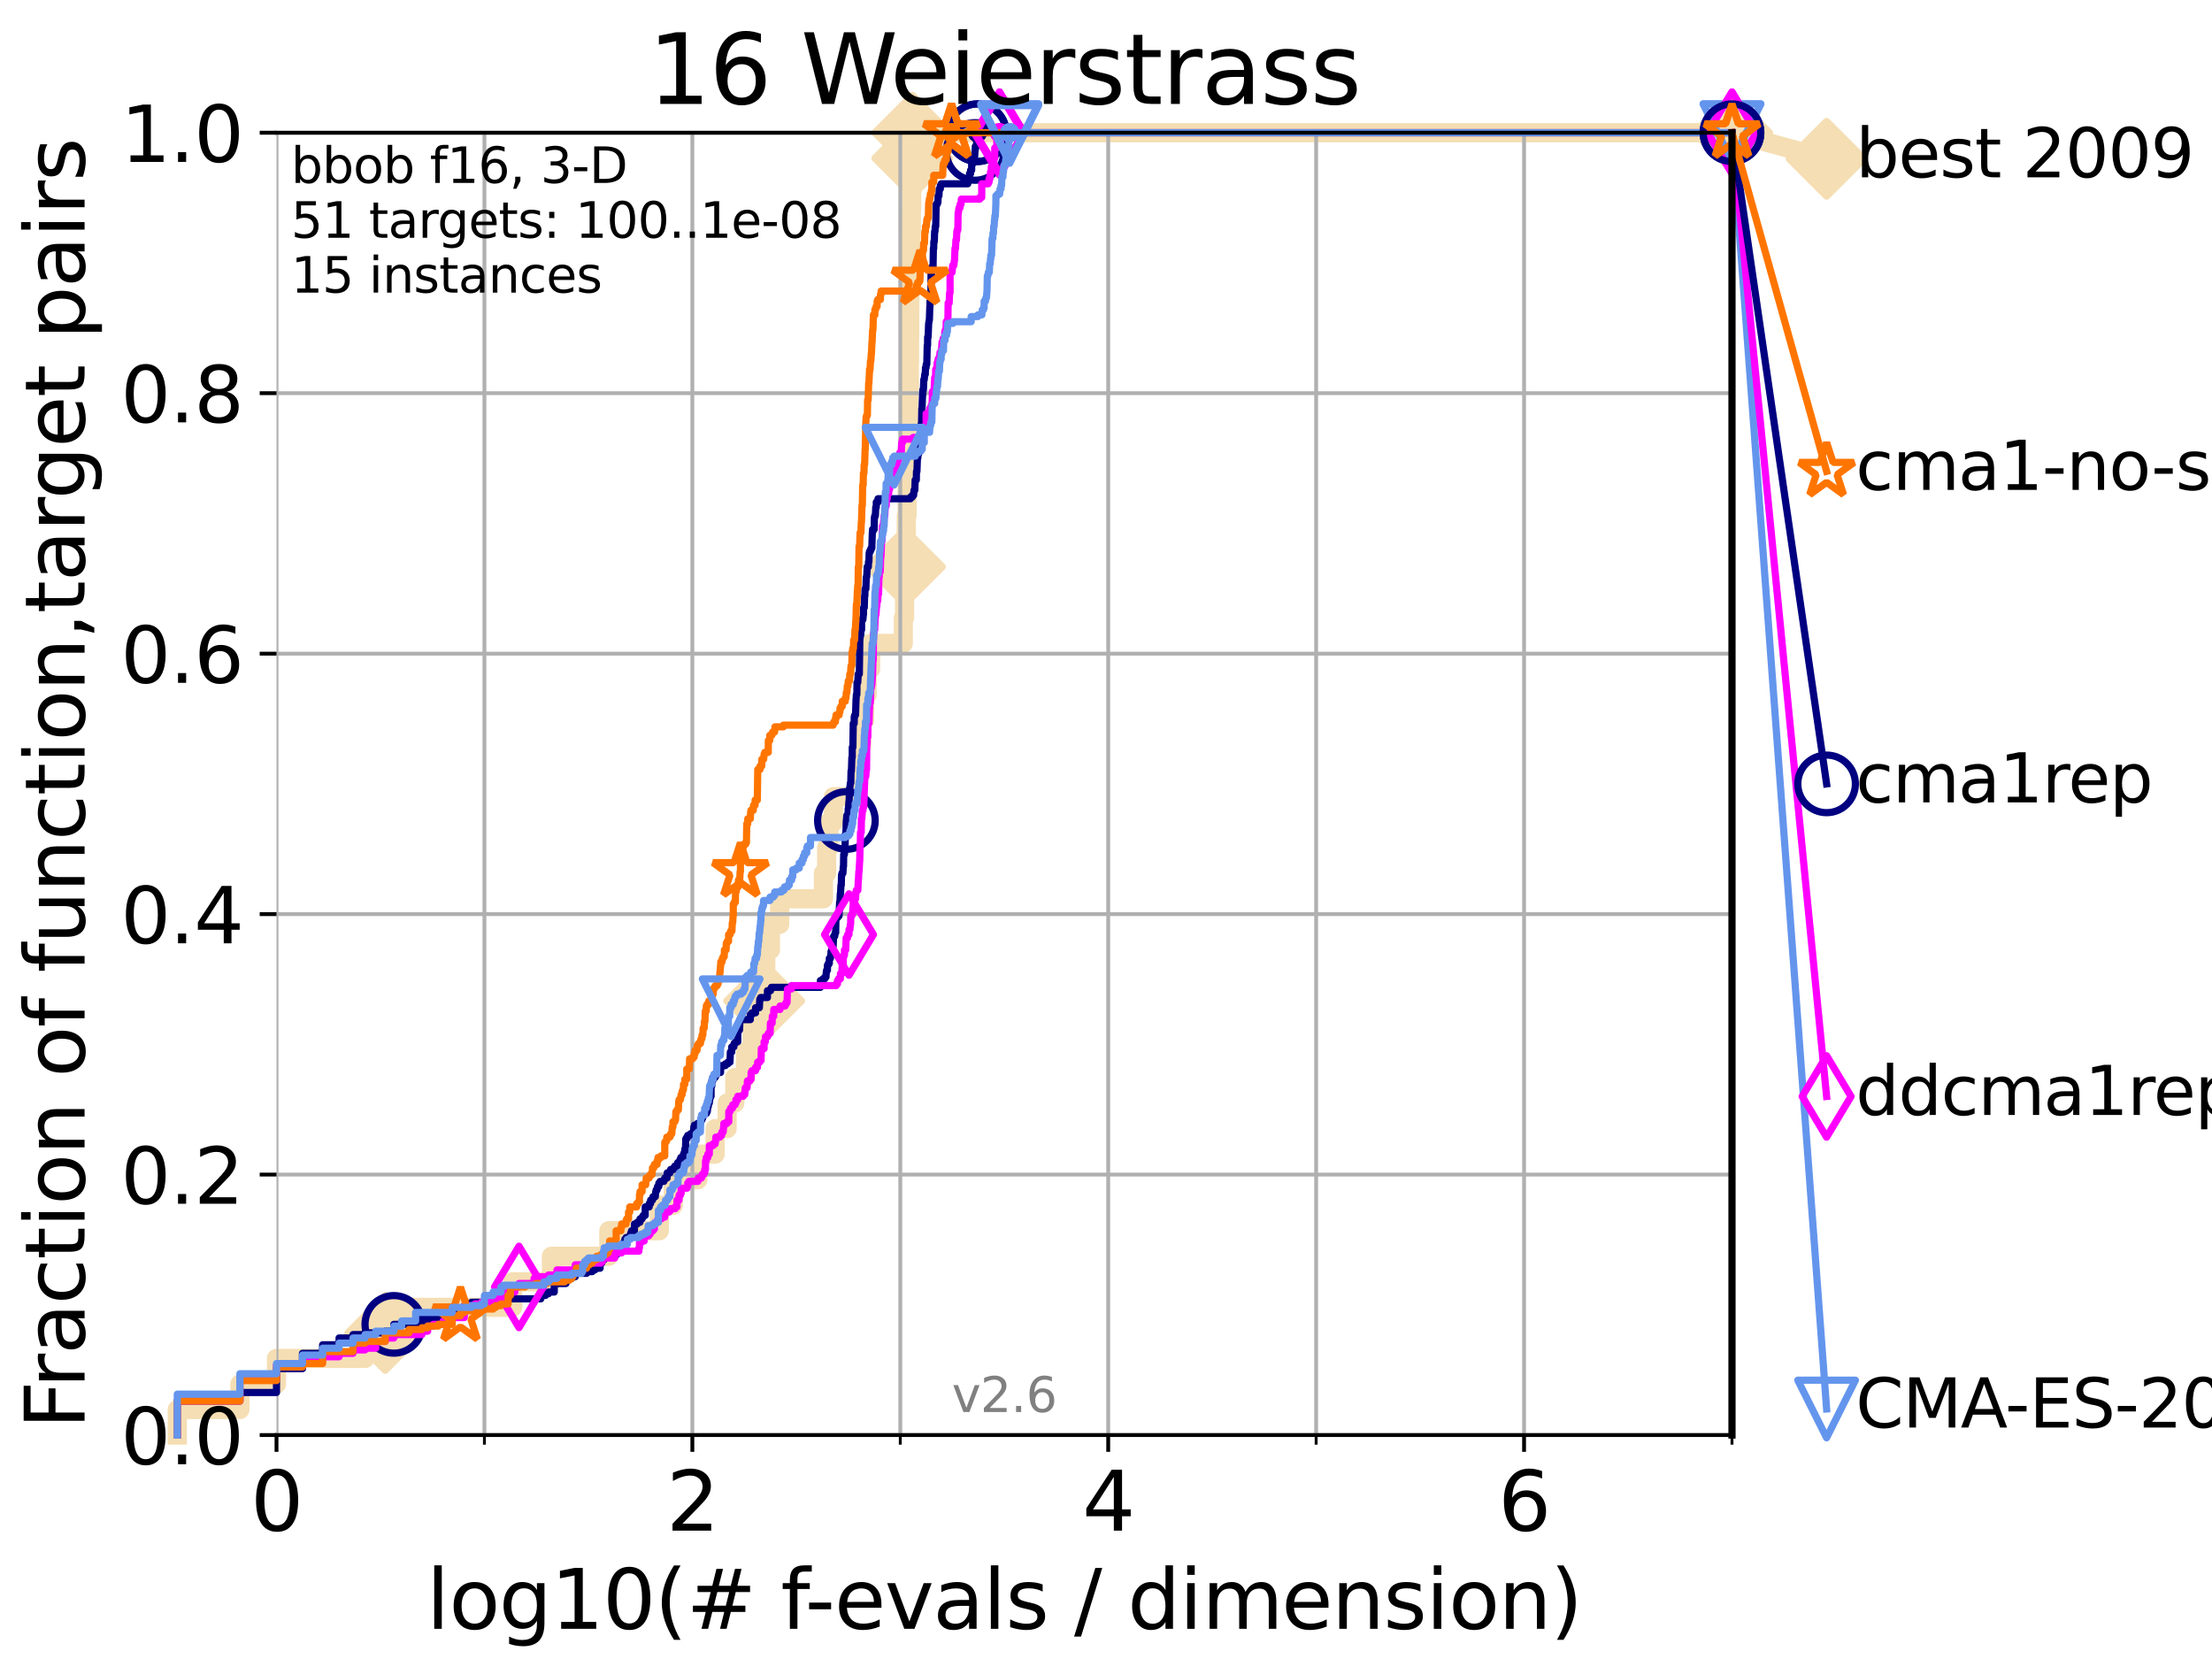 <?xml version="1.0" encoding="utf-8" standalone="no"?>
<!DOCTYPE svg PUBLIC "-//W3C//DTD SVG 1.1//EN"
  "http://www.w3.org/Graphics/SVG/1.1/DTD/svg11.dtd">
<svg xmlns:xlink="http://www.w3.org/1999/xlink" width="460.8pt" height="345.6pt" viewBox="0 0 460.8 345.6" xmlns="http://www.w3.org/2000/svg" version="1.1">
 <defs>
  <style type="text/css">*{stroke-linejoin: round; stroke-linecap: butt}</style>
 </defs>
 <g id="figure_1">
  <g id="patch_1">
   <path d="M 0 345.6 
L 460.8 345.6 
L 460.8 0 
L 0 0 
z
" style="fill: #ffffff"/>
  </g>
  <g id="axes_1">
   <g id="patch_2">
    <path d="M 57.6 298.944 
L 360.806 298.944 
L 360.806 27.648 
L 57.6 27.648 
z
" style="fill: #ffffff"/>
   </g>
   <g id="line2d_1">
    <path d="M 36.933 298.944 
L 36.933 293.624 
L 49.973 293.624 
L 49.973 288.305 
L 57.6 288.305 
L 57.6 282.985 
L 76.051 282.985 
L 76.051 277.666 
L 80.249 277.666 
L 80.249 272.346 
L 106.791 272.346 
L 106.791 267.027 
L 114.872 267.027 
L 114.872 261.707 
L 126.836 261.707 
L 126.836 256.388 
L 137.341 256.388 
L 137.341 251.068 
L 140.266 251.068 
L 140.266 245.749 
L 145.386 245.749 
L 145.386 240.429 
L 148.972 240.429 
L 148.972 235.11 
L 151.478 235.11 
L 151.478 229.79 
L 153.072 229.79 
L 153.072 224.471 
L 155.322 224.471 
L 155.322 219.151 
L 156.697 219.151 
L 156.697 213.832 
L 158.804 213.832 
L 158.804 208.512 
L 159.176 208.512 
L 159.176 203.192 
L 159.513 203.192 
L 159.513 197.873 
L 160.489 197.873 
L 160.489 192.553 
L 162.421 192.553 
L 162.421 187.234 
L 171.538 187.234 
L 171.538 181.914 
L 172.201 181.914 
L 172.201 176.595 
L 172.705 176.595 
L 172.705 171.275 
L 173.621 171.275 
L 173.621 165.956 
L 178.593 165.956 
L 178.593 160.636 
L 179.101 160.636 
L 179.101 155.317 
L 179.49 155.317 
L 179.49 149.997 
L 180.115 149.997 
L 180.115 144.678 
L 180.665 144.678 
L 180.665 139.358 
L 181.366 139.358 
L 181.366 134.039 
L 188.168 134.039 
L 188.168 128.719 
L 188.434 128.719 
L 188.434 123.4 
L 188.511 123.4 
L 188.511 118.08 
L 188.654 118.08 
L 188.654 112.76 
L 188.783 112.76 
L 188.783 107.441 
L 188.953 107.441 
L 188.953 102.121 
L 189.017 102.121 
L 189.017 96.802 
L 189.086 96.802 
L 189.086 91.482 
L 189.23 91.482 
L 189.23 86.163 
L 189.304 86.163 
L 189.304 80.843 
L 189.43 80.843 
L 189.43 75.524 
L 189.469 75.524 
L 189.469 70.204 
L 189.503 70.204 
L 189.503 64.885 
L 189.531 64.885 
L 189.531 59.565 
L 189.683 59.565 
L 189.683 54.246 
L 189.756 54.246 
L 189.756 48.926 
L 189.85 48.926 
L 189.85 43.607 
L 189.917 43.607 
L 189.917 38.287 
L 189.983 38.287 
L 189.983 32.968 
L 190.049 32.968 
L 190.049 27.648 
L 360.806 27.648 
" style="fill: none; stroke: #f5deb3; stroke-width: 4; stroke-linecap: square"/>
   </g>
   <g id="line2d_2">
    <defs>
     <path id="mb9f717404e" d="M -0 7.778 
L 7.778 0 
L 0 -7.778 
L -7.778 -0 
z
" style="stroke: #f5deb3; stroke-width: 1.5; stroke-linejoin: miter"/>
    </defs>
    <g>
     <use xlink:href="#mb9f717404e" x="80.249" y="277.666" style="fill: #f5deb3; stroke: #f5deb3; stroke-width: 1.5; stroke-linejoin: miter"/>
     <use xlink:href="#mb9f717404e" x="159.176" y="208.512" style="fill: #f5deb3; stroke: #f5deb3; stroke-width: 1.5; stroke-linejoin: miter"/>
     <use xlink:href="#mb9f717404e" x="188.511" y="118.08" style="fill: #f5deb3; stroke: #f5deb3; stroke-width: 1.5; stroke-linejoin: miter"/>
     <use xlink:href="#mb9f717404e" x="190.049" y="32.968" style="fill: #f5deb3; stroke: #f5deb3; stroke-width: 1.5; stroke-linejoin: miter"/>
     <use xlink:href="#mb9f717404e" x="190.049" y="27.648" style="fill: #f5deb3; stroke: #f5deb3; stroke-width: 1.5; stroke-linejoin: miter"/>
     <use xlink:href="#mb9f717404e" x="360.806" y="27.648" style="fill: #f5deb3; stroke: #f5deb3; stroke-width: 1.5; stroke-linejoin: miter"/>
    </g>
   </g>
   <g id="line2d_3">
    <path style="fill: none; stroke: #f5deb3; stroke-width: 4; stroke-linecap: square"/>
    <g/>
   </g>
   <g id="line2d_4">
    <path d="M 360.806 27.648 
L 380.515 33.074 
" style="fill: none; stroke: #f5deb3; stroke-width: 4; stroke-linecap: square"/>
    <g>
     <use xlink:href="#mb9f717404e" x="360.806" y="27.648" style="fill: #f5deb3; stroke: #f5deb3; stroke-width: 1.5; stroke-linejoin: miter"/>
     <use xlink:href="#mb9f717404e" x="380.515" y="33.074" style="fill: #f5deb3; stroke: #f5deb3; stroke-width: 1.5; stroke-linejoin: miter"/>
    </g>
   </g>
   <g id="matplotlib.axis_1">
    <g id="xtick_1">
     <g id="line2d_5">
      <path d="M 57.6 298.944 
L 57.6 27.648 
" clip-path="url(#p9472a19e6c)" style="fill: none; stroke: #b0b0b0; stroke-width: 0.8; stroke-linecap: square"/>
     </g>
     <g id="line2d_6">
      <defs>
       <path id="mcf9584af0a" d="M 0 0 
L 0 3.5 
" style="stroke: #000000; stroke-width: 0.8"/>
      </defs>
      <g>
       <use xlink:href="#mcf9584af0a" x="57.6" y="298.944" style="stroke: #000000; stroke-width: 0.8"/>
      </g>
     </g>
     <g id="text_1">
      <!-- 0 -->
      <g transform="translate(52.192 318.861)scale(0.17 -0.17)">
       <defs>
        <path id="DejaVuSans-30" d="M 2034 4250 
Q 1547 4250 1301 3770 
Q 1056 3291 1056 2328 
Q 1056 1369 1301 889 
Q 1547 409 2034 409 
Q 2525 409 2770 889 
Q 3016 1369 3016 2328 
Q 3016 3291 2770 3770 
Q 2525 4250 2034 4250 
z
M 2034 4750 
Q 2819 4750 3233 4129 
Q 3647 3509 3647 2328 
Q 3647 1150 3233 529 
Q 2819 -91 2034 -91 
Q 1250 -91 836 529 
Q 422 1150 422 2328 
Q 422 3509 836 4129 
Q 1250 4750 2034 4750 
z
" transform="scale(0.016)"/>
       </defs>
       <use xlink:href="#DejaVuSans-30"/>
      </g>
     </g>
    </g>
    <g id="xtick_2">
     <g id="line2d_7">
      <path d="M 144.23 298.944 
L 144.23 27.648 
" clip-path="url(#p9472a19e6c)" style="fill: none; stroke: #b0b0b0; stroke-width: 0.8; stroke-linecap: square"/>
     </g>
     <g id="line2d_8">
      <g>
       <use xlink:href="#mcf9584af0a" x="144.23" y="298.944" style="stroke: #000000; stroke-width: 0.8"/>
      </g>
     </g>
     <g id="text_2">
      <!-- 2 -->
      <g transform="translate(138.822 318.861)scale(0.17 -0.17)">
       <defs>
        <path id="DejaVuSans-32" d="M 1228 531 
L 3431 531 
L 3431 0 
L 469 0 
L 469 531 
Q 828 903 1448 1529 
Q 2069 2156 2228 2338 
Q 2531 2678 2651 2914 
Q 2772 3150 2772 3378 
Q 2772 3750 2511 3984 
Q 2250 4219 1831 4219 
Q 1534 4219 1204 4116 
Q 875 4013 500 3803 
L 500 4441 
Q 881 4594 1212 4672 
Q 1544 4750 1819 4750 
Q 2544 4750 2975 4387 
Q 3406 4025 3406 3419 
Q 3406 3131 3298 2873 
Q 3191 2616 2906 2266 
Q 2828 2175 2409 1742 
Q 1991 1309 1228 531 
z
" transform="scale(0.016)"/>
       </defs>
       <use xlink:href="#DejaVuSans-32"/>
      </g>
     </g>
    </g>
    <g id="xtick_3">
     <g id="line2d_9">
      <path d="M 230.861 298.944 
L 230.861 27.648 
" clip-path="url(#p9472a19e6c)" style="fill: none; stroke: #b0b0b0; stroke-width: 0.8; stroke-linecap: square"/>
     </g>
     <g id="line2d_10">
      <g>
       <use xlink:href="#mcf9584af0a" x="230.861" y="298.944" style="stroke: #000000; stroke-width: 0.8"/>
      </g>
     </g>
     <g id="text_3">
      <!-- 4 -->
      <g transform="translate(225.453 318.861)scale(0.17 -0.17)">
       <defs>
        <path id="DejaVuSans-34" d="M 2419 4116 
L 825 1625 
L 2419 1625 
L 2419 4116 
z
M 2253 4666 
L 3047 4666 
L 3047 1625 
L 3713 1625 
L 3713 1100 
L 3047 1100 
L 3047 0 
L 2419 0 
L 2419 1100 
L 313 1100 
L 313 1709 
L 2253 4666 
z
" transform="scale(0.016)"/>
       </defs>
       <use xlink:href="#DejaVuSans-34"/>
      </g>
     </g>
    </g>
    <g id="xtick_4">
     <g id="line2d_11">
      <path d="M 317.491 298.944 
L 317.491 27.648 
" clip-path="url(#p9472a19e6c)" style="fill: none; stroke: #b0b0b0; stroke-width: 0.8; stroke-linecap: square"/>
     </g>
     <g id="line2d_12">
      <g>
       <use xlink:href="#mcf9584af0a" x="317.491" y="298.944" style="stroke: #000000; stroke-width: 0.8"/>
      </g>
     </g>
     <g id="text_4">
      <!-- 6 -->
      <g transform="translate(312.083 318.861)scale(0.17 -0.17)">
       <defs>
        <path id="DejaVuSans-36" d="M 2113 2584 
Q 1688 2584 1439 2293 
Q 1191 2003 1191 1497 
Q 1191 994 1439 701 
Q 1688 409 2113 409 
Q 2538 409 2786 701 
Q 3034 994 3034 1497 
Q 3034 2003 2786 2293 
Q 2538 2584 2113 2584 
z
M 3366 4563 
L 3366 3988 
Q 3128 4100 2886 4159 
Q 2644 4219 2406 4219 
Q 1781 4219 1451 3797 
Q 1122 3375 1075 2522 
Q 1259 2794 1537 2939 
Q 1816 3084 2150 3084 
Q 2853 3084 3261 2657 
Q 3669 2231 3669 1497 
Q 3669 778 3244 343 
Q 2819 -91 2113 -91 
Q 1303 -91 875 529 
Q 447 1150 447 2328 
Q 447 3434 972 4092 
Q 1497 4750 2381 4750 
Q 2619 4750 2861 4703 
Q 3103 4656 3366 4563 
z
" transform="scale(0.016)"/>
       </defs>
       <use xlink:href="#DejaVuSans-36"/>
      </g>
     </g>
    </g>
    <g id="xtick_5">
     <g id="line2d_13">
      <path d="M 100.915 298.944 
L 100.915 27.648 
" clip-path="url(#p9472a19e6c)" style="fill: none; stroke: #b0b0b0; stroke-width: 0.8; stroke-linecap: square"/>
     </g>
     <g id="line2d_14">
      <defs>
       <path id="m5a3a16f90e" d="M 0 0 
L 0 2 
" style="stroke: #000000; stroke-width: 0.6"/>
      </defs>
      <g>
       <use xlink:href="#m5a3a16f90e" x="100.915" y="298.944" style="stroke: #000000; stroke-width: 0.6"/>
      </g>
     </g>
    </g>
    <g id="xtick_6">
     <g id="line2d_15">
      <path d="M 187.546 298.944 
L 187.546 27.648 
" clip-path="url(#p9472a19e6c)" style="fill: none; stroke: #b0b0b0; stroke-width: 0.8; stroke-linecap: square"/>
     </g>
     <g id="line2d_16">
      <g>
       <use xlink:href="#m5a3a16f90e" x="187.546" y="298.944" style="stroke: #000000; stroke-width: 0.6"/>
      </g>
     </g>
    </g>
    <g id="xtick_7">
     <g id="line2d_17">
      <path d="M 274.176 298.944 
L 274.176 27.648 
" clip-path="url(#p9472a19e6c)" style="fill: none; stroke: #b0b0b0; stroke-width: 0.8; stroke-linecap: square"/>
     </g>
     <g id="line2d_18">
      <g>
       <use xlink:href="#m5a3a16f90e" x="274.176" y="298.944" style="stroke: #000000; stroke-width: 0.6"/>
      </g>
     </g>
    </g>
    <g id="xtick_8">
     <g id="line2d_19">
      <path d="M 360.806 298.944 
L 360.806 27.648 
" clip-path="url(#p9472a19e6c)" style="fill: none; stroke: #b0b0b0; stroke-width: 0.8; stroke-linecap: square"/>
     </g>
     <g id="line2d_20">
      <g>
       <use xlink:href="#m5a3a16f90e" x="360.806" y="298.944" style="stroke: #000000; stroke-width: 0.6"/>
      </g>
     </g>
    </g>
    <g id="text_5">
     <!-- log10(# f-evals / dimension) -->
     <g transform="translate(88.823 339.314)scale(0.17 -0.17)">
      <defs>
       <path id="DejaVuSans-6c" d="M 603 4863 
L 1178 4863 
L 1178 0 
L 603 0 
L 603 4863 
z
" transform="scale(0.016)"/>
       <path id="DejaVuSans-6f" d="M 1959 3097 
Q 1497 3097 1228 2736 
Q 959 2375 959 1747 
Q 959 1119 1226 758 
Q 1494 397 1959 397 
Q 2419 397 2687 759 
Q 2956 1122 2956 1747 
Q 2956 2369 2687 2733 
Q 2419 3097 1959 3097 
z
M 1959 3584 
Q 2709 3584 3137 3096 
Q 3566 2609 3566 1747 
Q 3566 888 3137 398 
Q 2709 -91 1959 -91 
Q 1206 -91 779 398 
Q 353 888 353 1747 
Q 353 2609 779 3096 
Q 1206 3584 1959 3584 
z
" transform="scale(0.016)"/>
       <path id="DejaVuSans-67" d="M 2906 1791 
Q 2906 2416 2648 2759 
Q 2391 3103 1925 3103 
Q 1463 3103 1205 2759 
Q 947 2416 947 1791 
Q 947 1169 1205 825 
Q 1463 481 1925 481 
Q 2391 481 2648 825 
Q 2906 1169 2906 1791 
z
M 3481 434 
Q 3481 -459 3084 -895 
Q 2688 -1331 1869 -1331 
Q 1566 -1331 1297 -1286 
Q 1028 -1241 775 -1147 
L 775 -588 
Q 1028 -725 1275 -790 
Q 1522 -856 1778 -856 
Q 2344 -856 2625 -561 
Q 2906 -266 2906 331 
L 2906 616 
Q 2728 306 2450 153 
Q 2172 0 1784 0 
Q 1141 0 747 490 
Q 353 981 353 1791 
Q 353 2603 747 3093 
Q 1141 3584 1784 3584 
Q 2172 3584 2450 3431 
Q 2728 3278 2906 2969 
L 2906 3500 
L 3481 3500 
L 3481 434 
z
" transform="scale(0.016)"/>
       <path id="DejaVuSans-31" d="M 794 531 
L 1825 531 
L 1825 4091 
L 703 3866 
L 703 4441 
L 1819 4666 
L 2450 4666 
L 2450 531 
L 3481 531 
L 3481 0 
L 794 0 
L 794 531 
z
" transform="scale(0.016)"/>
       <path id="DejaVuSans-28" d="M 1984 4856 
Q 1566 4138 1362 3434 
Q 1159 2731 1159 2009 
Q 1159 1288 1364 580 
Q 1569 -128 1984 -844 
L 1484 -844 
Q 1016 -109 783 600 
Q 550 1309 550 2009 
Q 550 2706 781 3412 
Q 1013 4119 1484 4856 
L 1984 4856 
z
" transform="scale(0.016)"/>
       <path id="DejaVuSans-23" d="M 3272 2816 
L 2363 2816 
L 2100 1772 
L 3016 1772 
L 3272 2816 
z
M 2803 4594 
L 2478 3297 
L 3391 3297 
L 3719 4594 
L 4219 4594 
L 3897 3297 
L 4872 3297 
L 4872 2816 
L 3775 2816 
L 3519 1772 
L 4513 1772 
L 4513 1294 
L 3397 1294 
L 3072 0 
L 2572 0 
L 2894 1294 
L 1978 1294 
L 1656 0 
L 1153 0 
L 1478 1294 
L 494 1294 
L 494 1772 
L 1594 1772 
L 1856 2816 
L 850 2816 
L 850 3297 
L 1978 3297 
L 2297 4594 
L 2803 4594 
z
" transform="scale(0.016)"/>
       <path id="DejaVuSans-20" transform="scale(0.016)"/>
       <path id="DejaVuSans-66" d="M 2375 4863 
L 2375 4384 
L 1825 4384 
Q 1516 4384 1395 4259 
Q 1275 4134 1275 3809 
L 1275 3500 
L 2222 3500 
L 2222 3053 
L 1275 3053 
L 1275 0 
L 697 0 
L 697 3053 
L 147 3053 
L 147 3500 
L 697 3500 
L 697 3744 
Q 697 4328 969 4595 
Q 1241 4863 1831 4863 
L 2375 4863 
z
" transform="scale(0.016)"/>
       <path id="DejaVuSans-2d" d="M 313 2009 
L 1997 2009 
L 1997 1497 
L 313 1497 
L 313 2009 
z
" transform="scale(0.016)"/>
       <path id="DejaVuSans-65" d="M 3597 1894 
L 3597 1613 
L 953 1613 
Q 991 1019 1311 708 
Q 1631 397 2203 397 
Q 2534 397 2845 478 
Q 3156 559 3463 722 
L 3463 178 
Q 3153 47 2828 -22 
Q 2503 -91 2169 -91 
Q 1331 -91 842 396 
Q 353 884 353 1716 
Q 353 2575 817 3079 
Q 1281 3584 2069 3584 
Q 2775 3584 3186 3129 
Q 3597 2675 3597 1894 
z
M 3022 2063 
Q 3016 2534 2758 2815 
Q 2500 3097 2075 3097 
Q 1594 3097 1305 2825 
Q 1016 2553 972 2059 
L 3022 2063 
z
" transform="scale(0.016)"/>
       <path id="DejaVuSans-76" d="M 191 3500 
L 800 3500 
L 1894 563 
L 2988 3500 
L 3597 3500 
L 2284 0 
L 1503 0 
L 191 3500 
z
" transform="scale(0.016)"/>
       <path id="DejaVuSans-61" d="M 2194 1759 
Q 1497 1759 1228 1600 
Q 959 1441 959 1056 
Q 959 750 1161 570 
Q 1363 391 1709 391 
Q 2188 391 2477 730 
Q 2766 1069 2766 1631 
L 2766 1759 
L 2194 1759 
z
M 3341 1997 
L 3341 0 
L 2766 0 
L 2766 531 
Q 2569 213 2275 61 
Q 1981 -91 1556 -91 
Q 1019 -91 701 211 
Q 384 513 384 1019 
Q 384 1609 779 1909 
Q 1175 2209 1959 2209 
L 2766 2209 
L 2766 2266 
Q 2766 2663 2505 2880 
Q 2244 3097 1772 3097 
Q 1472 3097 1187 3025 
Q 903 2953 641 2809 
L 641 3341 
Q 956 3463 1253 3523 
Q 1550 3584 1831 3584 
Q 2591 3584 2966 3190 
Q 3341 2797 3341 1997 
z
" transform="scale(0.016)"/>
       <path id="DejaVuSans-73" d="M 2834 3397 
L 2834 2853 
Q 2591 2978 2328 3040 
Q 2066 3103 1784 3103 
Q 1356 3103 1142 2972 
Q 928 2841 928 2578 
Q 928 2378 1081 2264 
Q 1234 2150 1697 2047 
L 1894 2003 
Q 2506 1872 2764 1633 
Q 3022 1394 3022 966 
Q 3022 478 2636 193 
Q 2250 -91 1575 -91 
Q 1294 -91 989 -36 
Q 684 19 347 128 
L 347 722 
Q 666 556 975 473 
Q 1284 391 1588 391 
Q 1994 391 2212 530 
Q 2431 669 2431 922 
Q 2431 1156 2273 1281 
Q 2116 1406 1581 1522 
L 1381 1569 
Q 847 1681 609 1914 
Q 372 2147 372 2553 
Q 372 3047 722 3315 
Q 1072 3584 1716 3584 
Q 2034 3584 2315 3537 
Q 2597 3491 2834 3397 
z
" transform="scale(0.016)"/>
       <path id="DejaVuSans-2f" d="M 1625 4666 
L 2156 4666 
L 531 -594 
L 0 -594 
L 1625 4666 
z
" transform="scale(0.016)"/>
       <path id="DejaVuSans-64" d="M 2906 2969 
L 2906 4863 
L 3481 4863 
L 3481 0 
L 2906 0 
L 2906 525 
Q 2725 213 2448 61 
Q 2172 -91 1784 -91 
Q 1150 -91 751 415 
Q 353 922 353 1747 
Q 353 2572 751 3078 
Q 1150 3584 1784 3584 
Q 2172 3584 2448 3432 
Q 2725 3281 2906 2969 
z
M 947 1747 
Q 947 1113 1208 752 
Q 1469 391 1925 391 
Q 2381 391 2643 752 
Q 2906 1113 2906 1747 
Q 2906 2381 2643 2742 
Q 2381 3103 1925 3103 
Q 1469 3103 1208 2742 
Q 947 2381 947 1747 
z
" transform="scale(0.016)"/>
       <path id="DejaVuSans-69" d="M 603 3500 
L 1178 3500 
L 1178 0 
L 603 0 
L 603 3500 
z
M 603 4863 
L 1178 4863 
L 1178 4134 
L 603 4134 
L 603 4863 
z
" transform="scale(0.016)"/>
       <path id="DejaVuSans-6d" d="M 3328 2828 
Q 3544 3216 3844 3400 
Q 4144 3584 4550 3584 
Q 5097 3584 5394 3201 
Q 5691 2819 5691 2113 
L 5691 0 
L 5113 0 
L 5113 2094 
Q 5113 2597 4934 2840 
Q 4756 3084 4391 3084 
Q 3944 3084 3684 2787 
Q 3425 2491 3425 1978 
L 3425 0 
L 2847 0 
L 2847 2094 
Q 2847 2600 2669 2842 
Q 2491 3084 2119 3084 
Q 1678 3084 1418 2786 
Q 1159 2488 1159 1978 
L 1159 0 
L 581 0 
L 581 3500 
L 1159 3500 
L 1159 2956 
Q 1356 3278 1631 3431 
Q 1906 3584 2284 3584 
Q 2666 3584 2933 3390 
Q 3200 3197 3328 2828 
z
" transform="scale(0.016)"/>
       <path id="DejaVuSans-6e" d="M 3513 2113 
L 3513 0 
L 2938 0 
L 2938 2094 
Q 2938 2591 2744 2837 
Q 2550 3084 2163 3084 
Q 1697 3084 1428 2787 
Q 1159 2491 1159 1978 
L 1159 0 
L 581 0 
L 581 3500 
L 1159 3500 
L 1159 2956 
Q 1366 3272 1645 3428 
Q 1925 3584 2291 3584 
Q 2894 3584 3203 3211 
Q 3513 2838 3513 2113 
z
" transform="scale(0.016)"/>
       <path id="DejaVuSans-29" d="M 513 4856 
L 1013 4856 
Q 1481 4119 1714 3412 
Q 1947 2706 1947 2009 
Q 1947 1309 1714 600 
Q 1481 -109 1013 -844 
L 513 -844 
Q 928 -128 1133 580 
Q 1338 1288 1338 2009 
Q 1338 2731 1133 3434 
Q 928 4138 513 4856 
z
" transform="scale(0.016)"/>
      </defs>
      <use xlink:href="#DejaVuSans-6c"/>
      <use xlink:href="#DejaVuSans-6f" x="27.783"/>
      <use xlink:href="#DejaVuSans-67" x="88.965"/>
      <use xlink:href="#DejaVuSans-31" x="152.441"/>
      <use xlink:href="#DejaVuSans-30" x="216.064"/>
      <use xlink:href="#DejaVuSans-28" x="279.688"/>
      <use xlink:href="#DejaVuSans-23" x="318.701"/>
      <use xlink:href="#DejaVuSans-20" x="402.49"/>
      <use xlink:href="#DejaVuSans-66" x="434.277"/>
      <use xlink:href="#DejaVuSans-2d" x="463.982"/>
      <use xlink:href="#DejaVuSans-65" x="500.066"/>
      <use xlink:href="#DejaVuSans-76" x="561.59"/>
      <use xlink:href="#DejaVuSans-61" x="620.77"/>
      <use xlink:href="#DejaVuSans-6c" x="682.049"/>
      <use xlink:href="#DejaVuSans-73" x="709.832"/>
      <use xlink:href="#DejaVuSans-20" x="761.932"/>
      <use xlink:href="#DejaVuSans-2f" x="793.719"/>
      <use xlink:href="#DejaVuSans-20" x="827.41"/>
      <use xlink:href="#DejaVuSans-64" x="859.197"/>
      <use xlink:href="#DejaVuSans-69" x="922.674"/>
      <use xlink:href="#DejaVuSans-6d" x="950.457"/>
      <use xlink:href="#DejaVuSans-65" x="1047.869"/>
      <use xlink:href="#DejaVuSans-6e" x="1109.393"/>
      <use xlink:href="#DejaVuSans-73" x="1172.771"/>
      <use xlink:href="#DejaVuSans-69" x="1224.871"/>
      <use xlink:href="#DejaVuSans-6f" x="1252.654"/>
      <use xlink:href="#DejaVuSans-6e" x="1313.836"/>
      <use xlink:href="#DejaVuSans-29" x="1377.215"/>
     </g>
    </g>
   </g>
   <g id="matplotlib.axis_2">
    <g id="ytick_1">
     <g id="line2d_21">
      <path d="M 57.6 298.944 
L 360.806 298.944 
" clip-path="url(#p9472a19e6c)" style="fill: none; stroke: #b0b0b0; stroke-width: 0.8; stroke-linecap: square"/>
     </g>
     <g id="line2d_22">
      <defs>
       <path id="m7ccf0cd16f" d="M 0 0 
L -3.5 0 
" style="stroke: #000000; stroke-width: 0.8"/>
      </defs>
      <g>
       <use xlink:href="#m7ccf0cd16f" x="57.6" y="298.944" style="stroke: #000000; stroke-width: 0.8"/>
      </g>
     </g>
     <g id="text_6">
      <!-- 0.0 -->
      <g transform="translate(25.155 305.023)scale(0.16 -0.16)">
       <defs>
        <path id="DejaVuSans-2e" d="M 684 794 
L 1344 794 
L 1344 0 
L 684 0 
L 684 794 
z
" transform="scale(0.016)"/>
       </defs>
       <use xlink:href="#DejaVuSans-30"/>
       <use xlink:href="#DejaVuSans-2e" x="63.623"/>
       <use xlink:href="#DejaVuSans-30" x="95.41"/>
      </g>
     </g>
    </g>
    <g id="ytick_2">
     <g id="line2d_23">
      <path d="M 57.6 244.685 
L 360.806 244.685 
" clip-path="url(#p9472a19e6c)" style="fill: none; stroke: #b0b0b0; stroke-width: 0.8; stroke-linecap: square"/>
     </g>
     <g id="line2d_24">
      <g>
       <use xlink:href="#m7ccf0cd16f" x="57.6" y="244.685" style="stroke: #000000; stroke-width: 0.8"/>
      </g>
     </g>
     <g id="text_7">
      <!-- 0.2 -->
      <g transform="translate(25.155 250.764)scale(0.16 -0.16)">
       <use xlink:href="#DejaVuSans-30"/>
       <use xlink:href="#DejaVuSans-2e" x="63.623"/>
       <use xlink:href="#DejaVuSans-32" x="95.41"/>
      </g>
     </g>
    </g>
    <g id="ytick_3">
     <g id="line2d_25">
      <path d="M 57.6 190.426 
L 360.806 190.426 
" clip-path="url(#p9472a19e6c)" style="fill: none; stroke: #b0b0b0; stroke-width: 0.8; stroke-linecap: square"/>
     </g>
     <g id="line2d_26">
      <g>
       <use xlink:href="#m7ccf0cd16f" x="57.6" y="190.426" style="stroke: #000000; stroke-width: 0.8"/>
      </g>
     </g>
     <g id="text_8">
      <!-- 0.4 -->
      <g transform="translate(25.155 196.504)scale(0.16 -0.16)">
       <use xlink:href="#DejaVuSans-30"/>
       <use xlink:href="#DejaVuSans-2e" x="63.623"/>
       <use xlink:href="#DejaVuSans-34" x="95.41"/>
      </g>
     </g>
    </g>
    <g id="ytick_4">
     <g id="line2d_27">
      <path d="M 57.6 136.166 
L 360.806 136.166 
" clip-path="url(#p9472a19e6c)" style="fill: none; stroke: #b0b0b0; stroke-width: 0.8; stroke-linecap: square"/>
     </g>
     <g id="line2d_28">
      <g>
       <use xlink:href="#m7ccf0cd16f" x="57.6" y="136.166" style="stroke: #000000; stroke-width: 0.8"/>
      </g>
     </g>
     <g id="text_9">
      <!-- 0.6 -->
      <g transform="translate(25.155 142.245)scale(0.16 -0.16)">
       <use xlink:href="#DejaVuSans-30"/>
       <use xlink:href="#DejaVuSans-2e" x="63.623"/>
       <use xlink:href="#DejaVuSans-36" x="95.41"/>
      </g>
     </g>
    </g>
    <g id="ytick_5">
     <g id="line2d_29">
      <path d="M 57.6 81.907 
L 360.806 81.907 
" clip-path="url(#p9472a19e6c)" style="fill: none; stroke: #b0b0b0; stroke-width: 0.8; stroke-linecap: square"/>
     </g>
     <g id="line2d_30">
      <g>
       <use xlink:href="#m7ccf0cd16f" x="57.6" y="81.907" style="stroke: #000000; stroke-width: 0.8"/>
      </g>
     </g>
     <g id="text_10">
      <!-- 0.8 -->
      <g transform="translate(25.155 87.986)scale(0.16 -0.16)">
       <defs>
        <path id="DejaVuSans-38" d="M 2034 2216 
Q 1584 2216 1326 1975 
Q 1069 1734 1069 1313 
Q 1069 891 1326 650 
Q 1584 409 2034 409 
Q 2484 409 2743 651 
Q 3003 894 3003 1313 
Q 3003 1734 2745 1975 
Q 2488 2216 2034 2216 
z
M 1403 2484 
Q 997 2584 770 2862 
Q 544 3141 544 3541 
Q 544 4100 942 4425 
Q 1341 4750 2034 4750 
Q 2731 4750 3128 4425 
Q 3525 4100 3525 3541 
Q 3525 3141 3298 2862 
Q 3072 2584 2669 2484 
Q 3125 2378 3379 2068 
Q 3634 1759 3634 1313 
Q 3634 634 3220 271 
Q 2806 -91 2034 -91 
Q 1263 -91 848 271 
Q 434 634 434 1313 
Q 434 1759 690 2068 
Q 947 2378 1403 2484 
z
M 1172 3481 
Q 1172 3119 1398 2916 
Q 1625 2713 2034 2713 
Q 2441 2713 2670 2916 
Q 2900 3119 2900 3481 
Q 2900 3844 2670 4047 
Q 2441 4250 2034 4250 
Q 1625 4250 1398 4047 
Q 1172 3844 1172 3481 
z
" transform="scale(0.016)"/>
       </defs>
       <use xlink:href="#DejaVuSans-30"/>
       <use xlink:href="#DejaVuSans-2e" x="63.623"/>
       <use xlink:href="#DejaVuSans-38" x="95.41"/>
      </g>
     </g>
    </g>
    <g id="ytick_6">
     <g id="line2d_31">
      <path d="M 57.6 27.648 
L 360.806 27.648 
" clip-path="url(#p9472a19e6c)" style="fill: none; stroke: #b0b0b0; stroke-width: 0.8; stroke-linecap: square"/>
     </g>
     <g id="line2d_32">
      <g>
       <use xlink:href="#m7ccf0cd16f" x="57.6" y="27.648" style="stroke: #000000; stroke-width: 0.8"/>
      </g>
     </g>
     <g id="text_11">
      <!-- 1.0 -->
      <g transform="translate(25.155 33.727)scale(0.16 -0.16)">
       <use xlink:href="#DejaVuSans-31"/>
       <use xlink:href="#DejaVuSans-2e" x="63.623"/>
       <use xlink:href="#DejaVuSans-30" x="95.41"/>
      </g>
     </g>
    </g>
    <g id="text_12">
     <!-- Fraction of function,target pairs -->
     <g transform="translate(17.62 297.681)rotate(-90)scale(0.17 -0.17)">
      <defs>
       <path id="DejaVuSans-46" d="M 628 4666 
L 3309 4666 
L 3309 4134 
L 1259 4134 
L 1259 2759 
L 3109 2759 
L 3109 2228 
L 1259 2228 
L 1259 0 
L 628 0 
L 628 4666 
z
" transform="scale(0.016)"/>
       <path id="DejaVuSans-72" d="M 2631 2963 
Q 2534 3019 2420 3045 
Q 2306 3072 2169 3072 
Q 1681 3072 1420 2755 
Q 1159 2438 1159 1844 
L 1159 0 
L 581 0 
L 581 3500 
L 1159 3500 
L 1159 2956 
Q 1341 3275 1631 3429 
Q 1922 3584 2338 3584 
Q 2397 3584 2469 3576 
Q 2541 3569 2628 3553 
L 2631 2963 
z
" transform="scale(0.016)"/>
       <path id="DejaVuSans-63" d="M 3122 3366 
L 3122 2828 
Q 2878 2963 2633 3030 
Q 2388 3097 2138 3097 
Q 1578 3097 1268 2742 
Q 959 2388 959 1747 
Q 959 1106 1268 751 
Q 1578 397 2138 397 
Q 2388 397 2633 464 
Q 2878 531 3122 666 
L 3122 134 
Q 2881 22 2623 -34 
Q 2366 -91 2075 -91 
Q 1284 -91 818 406 
Q 353 903 353 1747 
Q 353 2603 823 3093 
Q 1294 3584 2113 3584 
Q 2378 3584 2631 3529 
Q 2884 3475 3122 3366 
z
" transform="scale(0.016)"/>
       <path id="DejaVuSans-74" d="M 1172 4494 
L 1172 3500 
L 2356 3500 
L 2356 3053 
L 1172 3053 
L 1172 1153 
Q 1172 725 1289 603 
Q 1406 481 1766 481 
L 2356 481 
L 2356 0 
L 1766 0 
Q 1100 0 847 248 
Q 594 497 594 1153 
L 594 3053 
L 172 3053 
L 172 3500 
L 594 3500 
L 594 4494 
L 1172 4494 
z
" transform="scale(0.016)"/>
       <path id="DejaVuSans-75" d="M 544 1381 
L 544 3500 
L 1119 3500 
L 1119 1403 
Q 1119 906 1312 657 
Q 1506 409 1894 409 
Q 2359 409 2629 706 
Q 2900 1003 2900 1516 
L 2900 3500 
L 3475 3500 
L 3475 0 
L 2900 0 
L 2900 538 
Q 2691 219 2414 64 
Q 2138 -91 1772 -91 
Q 1169 -91 856 284 
Q 544 659 544 1381 
z
M 1991 3584 
L 1991 3584 
z
" transform="scale(0.016)"/>
       <path id="DejaVuSans-2c" d="M 750 794 
L 1409 794 
L 1409 256 
L 897 -744 
L 494 -744 
L 750 256 
L 750 794 
z
" transform="scale(0.016)"/>
       <path id="DejaVuSans-70" d="M 1159 525 
L 1159 -1331 
L 581 -1331 
L 581 3500 
L 1159 3500 
L 1159 2969 
Q 1341 3281 1617 3432 
Q 1894 3584 2278 3584 
Q 2916 3584 3314 3078 
Q 3713 2572 3713 1747 
Q 3713 922 3314 415 
Q 2916 -91 2278 -91 
Q 1894 -91 1617 61 
Q 1341 213 1159 525 
z
M 3116 1747 
Q 3116 2381 2855 2742 
Q 2594 3103 2138 3103 
Q 1681 3103 1420 2742 
Q 1159 2381 1159 1747 
Q 1159 1113 1420 752 
Q 1681 391 2138 391 
Q 2594 391 2855 752 
Q 3116 1113 3116 1747 
z
" transform="scale(0.016)"/>
      </defs>
      <use xlink:href="#DejaVuSans-46"/>
      <use xlink:href="#DejaVuSans-72" x="50.27"/>
      <use xlink:href="#DejaVuSans-61" x="91.383"/>
      <use xlink:href="#DejaVuSans-63" x="152.662"/>
      <use xlink:href="#DejaVuSans-74" x="207.643"/>
      <use xlink:href="#DejaVuSans-69" x="246.852"/>
      <use xlink:href="#DejaVuSans-6f" x="274.635"/>
      <use xlink:href="#DejaVuSans-6e" x="335.816"/>
      <use xlink:href="#DejaVuSans-20" x="399.195"/>
      <use xlink:href="#DejaVuSans-6f" x="430.982"/>
      <use xlink:href="#DejaVuSans-66" x="492.164"/>
      <use xlink:href="#DejaVuSans-20" x="527.369"/>
      <use xlink:href="#DejaVuSans-66" x="559.156"/>
      <use xlink:href="#DejaVuSans-75" x="594.361"/>
      <use xlink:href="#DejaVuSans-6e" x="657.74"/>
      <use xlink:href="#DejaVuSans-63" x="721.119"/>
      <use xlink:href="#DejaVuSans-74" x="776.1"/>
      <use xlink:href="#DejaVuSans-69" x="815.309"/>
      <use xlink:href="#DejaVuSans-6f" x="843.092"/>
      <use xlink:href="#DejaVuSans-6e" x="904.273"/>
      <use xlink:href="#DejaVuSans-2c" x="967.652"/>
      <use xlink:href="#DejaVuSans-74" x="999.439"/>
      <use xlink:href="#DejaVuSans-61" x="1038.648"/>
      <use xlink:href="#DejaVuSans-72" x="1099.928"/>
      <use xlink:href="#DejaVuSans-67" x="1139.291"/>
      <use xlink:href="#DejaVuSans-65" x="1202.768"/>
      <use xlink:href="#DejaVuSans-74" x="1264.291"/>
      <use xlink:href="#DejaVuSans-20" x="1303.5"/>
      <use xlink:href="#DejaVuSans-70" x="1335.287"/>
      <use xlink:href="#DejaVuSans-61" x="1398.764"/>
      <use xlink:href="#DejaVuSans-69" x="1460.043"/>
      <use xlink:href="#DejaVuSans-72" x="1487.826"/>
      <use xlink:href="#DejaVuSans-73" x="1528.939"/>
     </g>
    </g>
   </g>
   <g id="line2d_33">
    <defs>
     <path id="m1fcc55914b" d="M 0 1.5 
C 0.398 1.5 0.779 1.342 1.061 1.061 
C 1.342 0.779 1.5 0.398 1.5 0 
C 1.5 -0.398 1.342 -0.779 1.061 -1.061 
C 0.779 -1.342 0.398 -1.5 0 -1.5 
C -0.398 -1.5 -0.779 -1.342 -1.061 -1.061 
C -1.342 -0.779 -1.5 -0.398 -1.5 0 
C -1.5 0.398 -1.342 0.779 -1.061 1.061 
C -0.779 1.342 -0.398 1.5 0 1.5 
z
" style="stroke: #f5deb3"/>
    </defs>
    <g>
     <use xlink:href="#m1fcc55914b" x="190.049" y="27.648" style="fill: #f5deb3; stroke: #f5deb3"/>
     <use xlink:href="#m1fcc55914b" x="190.049" y="27.648" style="fill: #f5deb3; stroke: #f5deb3"/>
    </g>
   </g>
   <g id="line2d_34">
    <defs>
     <path id="me547585404" d="M 0 1.5 
C 0.398 1.5 0.779 1.342 1.061 1.061 
C 1.342 0.779 1.5 0.398 1.5 0 
C 1.5 -0.398 1.342 -0.779 1.061 -1.061 
C 0.779 -1.342 0.398 -1.5 0 -1.5 
C -0.398 -1.5 -0.779 -1.342 -1.061 -1.061 
C -1.342 -0.779 -1.5 -0.398 -1.5 0 
C -1.5 0.398 -1.342 0.779 -1.061 1.061 
C -0.779 1.342 -0.398 1.5 0 1.5 
z
" style="stroke: #000080"/>
    </defs>
    <g>
     <use xlink:href="#me547585404" x="203.608" y="27.648" style="fill: #000080; stroke: #000080"/>
     <use xlink:href="#me547585404" x="203.608" y="27.648" style="fill: #000080; stroke: #000080"/>
    </g>
   </g>
   <g id="line2d_35">
    <path d="M 36.933 298.944 
L 36.933 291.851 
L 49.973 291.851 
L 49.973 290.078 
L 57.6 290.078 
L 57.6 285.113 
L 63.012 285.113 
L 63.012 281.922 
L 67.209 281.922 
L 67.209 280.148 
L 70.639 280.148 
L 70.639 278.73 
L 73.539 278.73 
L 73.539 278.021 
L 76.051 278.021 
L 76.051 277.666 
L 80.249 277.666 
L 80.249 277.311 
L 82.042 277.311 
L 82.042 275.893 
L 87.876 275.893 
L 87.876 274.829 
L 92.323 274.829 
L 92.323 274.12 
L 93.288 274.12 
L 93.288 273.41 
L 94.206 273.41 
L 94.206 273.056 
L 95.917 273.056 
L 95.917 272.701 
L 96.718 272.701 
L 96.718 271.992 
L 97.485 271.992 
L 97.485 271.637 
L 98.223 271.637 
L 98.223 271.282 
L 101.532 271.282 
L 101.532 270.928 
L 103.27 270.928 
L 103.27 270.573 
L 112.657 270.573 
L 112.657 269.864 
L 113.638 269.864 
L 113.638 269.509 
L 114.265 269.509 
L 114.265 269.155 
L 115.46 269.155 
L 115.46 267.381 
L 117.9 267.381 
L 117.9 266.672 
L 118.401 266.672 
L 118.401 266.318 
L 119.129 266.318 
L 119.129 265.963 
L 119.831 265.963 
L 119.831 265.254 
L 122.199 265.254 
L 122.199 264.899 
L 123.375 264.899 
L 123.375 264.544 
L 123.936 264.544 
L 123.936 264.19 
L 125.012 264.19 
L 125.012 263.126 
L 125.357 263.126 
L 125.357 262.771 
L 125.527 262.771 
L 125.527 262.417 
L 125.863 262.417 
L 125.863 262.062 
L 126.193 262.062 
L 126.193 261.707 
L 127.61 261.707 
L 127.61 261.353 
L 128.499 261.353 
L 128.499 259.934 
L 129.209 259.934 
L 129.209 259.579 
L 129.893 259.579 
L 129.893 258.87 
L 130.16 258.87 
L 130.16 258.161 
L 130.423 258.161 
L 130.423 257.806 
L 131.316 257.806 
L 131.316 257.097 
L 131.44 257.097 
L 131.44 256.742 
L 131.564 256.742 
L 131.564 256.388 
L 132.169 256.388 
L 132.169 254.969 
L 132.755 254.969 
L 132.755 254.615 
L 133.323 254.615 
L 133.323 253.905 
L 133.766 253.905 
L 133.766 253.551 
L 133.983 253.551 
L 133.983 253.196 
L 134.411 253.196 
L 134.411 251.423 
L 135.238 251.423 
L 135.238 250.714 
L 135.539 250.714 
L 135.539 250.004 
L 135.933 250.004 
L 136.03 249.295 
L 136.509 249.295 
L 136.603 248.231 
L 136.697 248.231 
L 136.697 247.877 
L 136.883 247.877 
L 136.975 247.167 
L 137.25 247.167 
L 137.25 246.458 
L 137.521 246.458 
L 137.521 246.103 
L 138.31 246.103 
L 138.31 245.749 
L 138.481 245.749 
L 138.481 245.394 
L 138.985 245.394 
L 138.985 244.33 
L 139.556 244.33 
L 139.556 243.976 
L 139.717 243.976 
L 139.717 243.621 
L 140.344 243.621 
L 140.344 243.266 
L 140.574 243.266 
L 140.574 242.912 
L 141.099 242.912 
L 141.173 242.202 
L 141.538 242.202 
L 141.538 241.848 
L 141.683 241.848 
L 141.683 241.493 
L 141.826 241.493 
L 141.826 241.138 
L 142.387 241.138 
L 142.387 240.429 
L 142.525 240.429 
L 142.525 240.075 
L 142.662 240.075 
L 142.662 239.365 
L 142.798 239.365 
L 142.865 237.237 
L 143.066 237.237 
L 143.066 236.883 
L 143.265 236.883 
L 143.265 236.528 
L 143.85 236.528 
L 143.85 236.174 
L 144.355 236.174 
L 144.355 235.819 
L 144.48 235.819 
L 144.541 234.755 
L 144.664 234.755 
L 144.664 234.4 
L 145.267 234.4 
L 145.267 234.046 
L 145.852 234.046 
L 145.852 233.691 
L 146.023 233.691 
L 146.023 233.336 
L 146.194 233.336 
L 146.194 232.982 
L 146.362 232.982 
L 146.362 232.627 
L 146.474 232.627 
L 146.474 232.273 
L 146.695 232.273 
L 146.695 231.918 
L 147.184 231.918 
L 147.184 231.563 
L 147.344 231.563 
L 147.45 230.499 
L 147.555 230.499 
L 147.555 229.79 
L 147.764 229.79 
L 147.868 228.726 
L 147.971 228.726 
L 147.971 228.372 
L 148.125 228.372 
L 148.125 226.244 
L 148.277 226.244 
L 148.277 225.18 
L 148.478 225.18 
L 148.478 224.471 
L 148.972 224.471 
L 148.972 224.116 
L 149.166 224.116 
L 149.214 223.407 
L 150.107 223.407 
L 150.107 222.343 
L 150.335 222.343 
L 150.335 221.988 
L 151.09 221.988 
L 151.09 221.634 
L 151.605 221.634 
L 151.605 221.279 
L 152.066 221.279 
L 152.148 219.151 
L 152.434 219.151 
L 152.434 218.087 
L 152.875 218.087 
L 152.914 217.378 
L 153.189 217.378 
L 153.189 217.023 
L 153.689 217.023 
L 153.689 214.895 
L 153.84 214.895 
L 153.84 214.541 
L 154.064 214.541 
L 154.138 212.413 
L 156.305 212.413 
L 156.305 211.349 
L 156.632 211.349 
L 156.632 210.994 
L 157.395 210.994 
L 157.395 209.931 
L 158.187 209.931 
L 158.277 208.157 
L 158.454 208.157 
L 158.454 207.803 
L 159.871 207.803 
L 159.871 206.384 
L 160.516 206.384 
L 160.516 206.03 
L 160.699 206.03 
L 160.699 205.675 
L 170.91 205.675 
L 170.91 204.256 
L 171.449 204.256 
L 171.449 203.902 
L 171.814 203.902 
L 171.814 203.547 
L 172.073 203.547 
L 172.13 202.483 
L 172.187 202.483 
L 172.187 202.129 
L 172.371 202.129 
L 172.371 201.065 
L 172.538 201.065 
L 172.538 200.71 
L 172.76 200.71 
L 172.76 199.646 
L 172.992 199.646 
L 173.101 198.582 
L 173.114 198.582 
L 173.114 198.228 
L 173.249 198.228 
L 173.249 197.873 
L 173.409 197.873 
L 173.475 197.164 
L 173.555 197.164 
L 173.66 195.036 
L 173.882 195.036 
L 173.959 194.327 
L 174.088 194.327 
L 174.139 191.135 
L 174.519 191.135 
L 174.519 190.78 
L 174.793 190.78 
L 174.904 187.943 
L 174.977 187.943 
L 175.05 186.17 
L 175.099 186.17 
L 175.184 184.397 
L 175.256 184.397 
L 175.304 182.269 
L 175.388 182.269 
L 175.388 181.914 
L 175.591 181.914 
L 175.673 180.496 
L 175.72 180.496 
L 175.756 178.013 
L 175.908 178.013 
L 175.989 176.595 
L 176.035 176.595 
L 176.105 173.758 
L 176.208 173.758 
L 176.299 170.921 
L 176.322 170.921 
L 176.402 169.857 
L 176.65 169.857 
L 176.705 168.438 
L 176.761 168.438 
L 176.839 167.02 
L 176.883 167.02 
L 176.982 164.183 
L 177.037 164.183 
L 177.146 163.119 
L 177.233 163.119 
L 177.288 160.636 
L 177.363 160.636 
L 177.46 157.799 
L 177.535 157.799 
L 177.545 155.671 
L 177.673 155.671 
L 177.747 150.706 
L 177.947 150.706 
L 177.957 149.288 
L 178.072 149.288 
L 178.072 148.933 
L 178.227 148.933 
L 178.329 145.742 
L 178.339 145.742 
L 178.401 144.678 
L 178.502 144.678 
L 178.533 142.195 
L 178.684 142.195 
L 178.784 140.422 
L 179.013 140.422 
L 179.121 132.975 
L 179.17 132.975 
L 179.238 132.265 
L 179.326 132.265 
L 179.335 131.202 
L 179.48 131.202 
L 179.49 129.074 
L 179.758 129.074 
L 179.852 128.01 
L 179.881 128.01 
L 179.881 126.591 
L 180.04 126.591 
L 180.115 124.109 
L 180.17 124.109 
L 180.189 122.69 
L 180.374 122.69 
L 180.465 120.208 
L 180.547 120.208 
L 180.656 118.08 
L 180.899 118.08 
L 180.925 117.016 
L 181.014 117.016 
L 181.059 115.243 
L 181.129 115.243 
L 181.129 114.888 
L 181.314 114.888 
L 181.314 114.534 
L 181.461 114.534 
L 181.461 114.179 
L 181.617 114.179 
L 181.72 110.987 
L 181.771 110.987 
L 181.771 110.278 
L 182.109 110.278 
L 182.151 107.796 
L 182.226 107.796 
L 182.226 107.441 
L 182.358 107.441 
L 182.432 105.668 
L 182.547 105.668 
L 182.547 104.604 
L 182.904 104.604 
L 182.904 103.895 
L 189.672 103.895 
L 189.672 103.54 
L 190.049 103.54 
L 190.049 103.185 
L 190.321 103.185 
L 190.402 102.121 
L 190.574 102.121 
L 190.643 99.994 
L 190.886 99.994 
L 190.918 98.22 
L 191.017 98.22 
L 191.116 95.383 
L 191.204 95.383 
L 191.204 94.674 
L 191.348 94.674 
L 191.394 92.901 
L 191.46 92.901 
L 191.511 91.482 
L 191.698 91.482 
L 191.798 89.355 
L 191.843 89.355 
L 191.903 88.291 
L 191.963 88.291 
L 192.037 85.099 
L 192.076 85.099 
L 192.185 82.262 
L 192.233 82.262 
L 192.233 81.198 
L 192.365 81.198 
L 192.447 79.07 
L 192.539 79.07 
L 192.635 78.006 
L 192.749 78.006 
L 192.797 76.588 
L 192.92 76.588 
L 192.953 75.878 
L 193.07 75.878 
L 193.158 71.977 
L 193.228 71.977 
L 193.247 70.204 
L 193.344 70.204 
L 193.454 67.367 
L 193.472 67.367 
L 193.582 66.658 
L 193.609 66.658 
L 193.7 63.821 
L 193.74 63.821 
L 193.74 62.757 
L 193.92 62.757 
L 193.956 57.083 
L 194.089 57.083 
L 194.098 55.664 
L 194.37 55.664 
L 194.44 51.763 
L 194.505 51.763 
L 194.535 50.345 
L 194.63 50.345 
L 194.703 48.217 
L 194.776 48.217 
L 194.831 47.153 
L 194.929 47.153 
L 195.018 42.543 
L 195.252 42.543 
L 195.252 42.188 
L 195.381 42.188 
L 195.435 40.77 
L 195.603 40.77 
L 195.66 39.351 
L 195.891 39.351 
L 195.891 38.642 
L 196.075 38.642 
L 196.075 38.287 
L 201.601 38.287 
L 201.601 37.932 
L 201.713 37.932 
L 201.79 36.869 
L 201.971 36.869 
L 201.971 36.159 
L 202.197 36.159 
L 202.197 35.45 
L 202.412 35.45 
L 202.415 34.031 
L 202.736 34.031 
L 202.736 32.613 
L 203.036 32.613 
L 203.135 31.194 
L 203.178 31.194 
L 203.178 30.485 
L 203.447 30.485 
L 203.447 28.712 
L 203.608 28.712 
L 203.608 27.648 
L 360.806 27.648 
L 360.806 27.648 
" style="fill: none; stroke: #000080; stroke-width: 1.5; stroke-linecap: square"/>
   </g>
   <g id="line2d_36">
    <defs>
     <path id="me5d6f5a8c4" d="M 0 6 
C 1.591 6 3.117 5.368 4.243 4.243 
C 5.368 3.117 6 1.591 6 0 
C 6 -1.591 5.368 -3.117 4.243 -4.243 
C 3.117 -5.368 1.591 -6 0 -6 
C -1.591 -6 -3.117 -5.368 -4.243 -4.243 
C -5.368 -3.117 -6 -1.591 -6 0 
C -6 1.591 -5.368 3.117 -4.243 4.243 
C -3.117 5.368 -1.591 6 0 6 
z
" style="stroke: #000080; stroke-width: 1.5"/>
    </defs>
    <g>
     <use xlink:href="#me5d6f5a8c4" x="82.042" y="275.893" style="fill-opacity: 0; stroke: #000080; stroke-width: 1.5"/>
     <use xlink:href="#me5d6f5a8c4" x="176.322" y="170.921" style="fill-opacity: 0; stroke: #000080; stroke-width: 1.5"/>
     <use xlink:href="#me5d6f5a8c4" x="203.135" y="31.549" style="fill-opacity: 0; stroke: #000080; stroke-width: 1.5"/>
     <use xlink:href="#me5d6f5a8c4" x="203.608" y="27.648" style="fill-opacity: 0; stroke: #000080; stroke-width: 1.5"/>
     <use xlink:href="#me5d6f5a8c4" x="203.608" y="27.648" style="fill-opacity: 0; stroke: #000080; stroke-width: 1.5"/>
     <use xlink:href="#me5d6f5a8c4" x="360.806" y="27.648" style="fill-opacity: 0; stroke: #000080; stroke-width: 1.5"/>
    </g>
   </g>
   <g id="line2d_37">
    <path style="fill: none; stroke: #000080; stroke-width: 1.5; stroke-linecap: square"/>
    <g/>
   </g>
   <g id="line2d_38">
    <defs>
     <path id="m6fdc37fc00" d="M 0 1.5 
C 0.398 1.5 0.779 1.342 1.061 1.061 
C 1.342 0.779 1.5 0.398 1.5 0 
C 1.5 -0.398 1.342 -0.779 1.061 -1.061 
C 0.779 -1.342 0.398 -1.5 0 -1.5 
C -0.398 -1.5 -0.779 -1.342 -1.061 -1.061 
C -1.342 -0.779 -1.5 -0.398 -1.5 0 
C -1.5 0.398 -1.342 0.779 -1.061 1.061 
C -0.779 1.342 -0.398 1.5 0 1.5 
z
" style="stroke: #ff00ff"/>
    </defs>
    <g>
     <use xlink:href="#m6fdc37fc00" x="208.221" y="27.648" style="fill: #ff00ff; stroke: #ff00ff"/>
     <use xlink:href="#m6fdc37fc00" x="208.221" y="27.648" style="fill: #ff00ff; stroke: #ff00ff"/>
    </g>
   </g>
   <g id="line2d_39">
    <path d="M 36.933 298.944 
L 36.933 291.851 
L 49.973 291.851 
L 49.973 287.241 
L 57.6 287.241 
L 57.6 284.404 
L 63.012 284.404 
L 63.012 283.34 
L 67.209 283.34 
L 67.209 282.631 
L 70.639 282.631 
L 70.639 281.922 
L 73.539 281.922 
L 73.539 281.212 
L 76.051 281.212 
L 76.051 280.858 
L 78.267 280.858 
L 78.267 279.439 
L 80.249 279.439 
L 80.249 278.73 
L 82.042 278.73 
L 82.042 278.021 
L 87.876 278.021 
L 87.876 277.311 
L 89.09 277.311 
L 89.09 276.247 
L 90.231 276.247 
L 90.231 275.893 
L 92.323 275.893 
L 92.323 275.183 
L 93.288 275.183 
L 93.288 274.474 
L 96.718 274.474 
L 96.718 271.992 
L 98.933 271.992 
L 98.933 271.637 
L 100.277 271.637 
L 100.277 271.282 
L 102.129 271.282 
L 102.129 270.573 
L 104.86 270.573 
L 104.86 270.219 
L 105.362 270.219 
L 105.362 269.155 
L 107.245 269.155 
L 107.245 268.091 
L 108.12 268.091 
L 108.12 267.381 
L 111.262 267.381 
L 111.262 266.318 
L 111.972 266.318 
L 111.972 265.963 
L 114.265 265.963 
L 114.265 265.608 
L 116.03 265.608 
L 116.03 264.544 
L 119.831 264.544 
L 119.831 263.48 
L 121.995 263.48 
L 121.995 263.126 
L 125.185 263.126 
L 125.185 262.771 
L 125.527 262.771 
L 125.527 262.062 
L 128.06 262.062 
L 128.06 260.998 
L 129.486 260.998 
L 129.486 260.643 
L 133.098 260.643 
L 133.098 259.934 
L 133.211 259.934 
L 133.211 258.87 
L 133.546 258.87 
L 133.546 258.516 
L 134.198 258.516 
L 134.198 257.452 
L 135.136 257.452 
L 135.136 257.097 
L 135.439 257.097 
L 135.439 256.388 
L 136.03 256.388 
L 136.03 256.033 
L 136.319 256.033 
L 136.319 254.969 
L 136.509 254.969 
L 136.509 254.615 
L 137.067 254.615 
L 137.067 253.905 
L 137.788 253.905 
L 137.788 253.551 
L 138.481 253.551 
L 138.566 252.487 
L 139.395 252.487 
L 139.395 252.132 
L 139.717 252.132 
L 139.717 251.778 
L 140.65 251.778 
L 140.65 251.423 
L 141.025 251.423 
L 141.025 250.004 
L 141.466 250.004 
L 141.466 248.94 
L 141.754 248.94 
L 141.754 248.586 
L 141.897 248.586 
L 141.897 247.522 
L 143.133 247.522 
L 143.133 247.167 
L 143.265 247.167 
L 143.265 246.458 
L 143.528 246.458 
L 143.528 246.103 
L 145.386 246.103 
L 145.444 245.394 
L 146.137 245.394 
L 146.137 245.039 
L 146.25 245.039 
L 146.25 244.685 
L 146.585 244.685 
L 146.585 244.33 
L 146.805 244.33 
L 146.805 243.621 
L 146.968 243.621 
L 146.968 241.848 
L 147.13 241.848 
L 147.13 241.138 
L 147.45 241.138 
L 147.45 240.429 
L 147.764 240.429 
L 147.764 238.656 
L 148.528 238.656 
L 148.528 238.301 
L 148.972 238.301 
L 149.069 237.592 
L 149.118 237.592 
L 149.118 236.883 
L 149.969 236.883 
L 149.969 236.528 
L 150.335 236.528 
L 150.38 235.819 
L 150.649 235.819 
L 150.738 234.755 
L 150.783 234.755 
L 150.783 234.046 
L 151.435 234.046 
L 151.435 233.691 
L 151.816 233.691 
L 151.816 231.563 
L 152.066 231.563 
L 152.066 231.209 
L 152.189 231.209 
L 152.189 230.854 
L 152.596 230.854 
L 152.636 230.145 
L 153.15 230.145 
L 153.15 229.79 
L 153.306 229.79 
L 153.306 229.081 
L 153.689 229.081 
L 153.689 228.372 
L 154.829 228.372 
L 154.829 228.017 
L 155.148 228.017 
L 155.253 226.598 
L 155.633 226.598 
L 155.701 225.18 
L 156.205 225.18 
L 156.205 224.825 
L 156.469 224.825 
L 156.469 223.407 
L 156.632 223.407 
L 156.632 223.052 
L 157.395 223.052 
L 157.395 222.343 
L 157.795 222.343 
L 157.826 221.279 
L 158.247 221.279 
L 158.247 220.924 
L 158.542 220.924 
L 158.601 218.442 
L 159.176 218.442 
L 159.176 217.023 
L 159.429 217.023 
L 159.457 215.959 
L 159.926 215.959 
L 159.926 215.605 
L 160.062 215.605 
L 160.062 215.25 
L 160.436 215.25 
L 160.489 213.122 
L 160.855 213.122 
L 160.881 211.704 
L 161.189 211.704 
L 161.189 210.285 
L 162.492 210.285 
L 162.492 209.576 
L 163.532 209.576 
L 163.532 209.221 
L 163.733 209.221 
L 163.733 208.867 
L 163.954 208.867 
L 164.042 206.03 
L 164.876 206.03 
L 164.876 205.32 
L 174.19 205.32 
L 174.19 204.966 
L 174.456 204.966 
L 174.456 204.256 
L 174.681 204.256 
L 174.681 203.902 
L 175.075 203.902 
L 175.075 202.838 
L 175.388 202.838 
L 175.448 201.065 
L 175.673 201.065 
L 175.673 199.291 
L 175.791 199.291 
L 175.791 198.937 
L 175.919 198.937 
L 175.919 197.873 
L 176.185 197.873 
L 176.265 195.39 
L 176.56 195.39 
L 176.593 194.681 
L 176.861 194.681 
L 176.861 193.617 
L 177.059 193.617 
L 177.146 192.553 
L 177.201 192.553 
L 177.233 190.78 
L 177.46 190.78 
L 177.46 190.426 
L 177.609 190.426 
L 177.673 189.007 
L 177.747 189.007 
L 177.747 187.589 
L 177.978 187.589 
L 177.978 187.234 
L 178.237 187.234 
L 178.288 185.815 
L 178.38 185.815 
L 178.38 185.461 
L 178.704 185.461 
L 178.804 183.333 
L 178.824 183.333 
L 178.914 181.56 
L 178.963 181.56 
L 179.072 179.432 
L 179.091 179.432 
L 179.18 175.886 
L 179.219 175.886 
L 179.258 173.403 
L 179.403 173.403 
L 179.452 170.566 
L 179.538 170.566 
L 179.624 169.147 
L 179.653 169.147 
L 179.653 168.793 
L 179.777 168.793 
L 179.805 168.084 
L 179.946 168.084 
L 180.049 164.537 
L 180.068 164.537 
L 180.152 162.055 
L 180.235 162.055 
L 180.235 161.7 
L 180.364 161.7 
L 180.456 160.282 
L 180.52 160.282 
L 180.565 154.962 
L 180.647 154.962 
L 180.665 153.544 
L 180.773 153.544 
L 180.827 150.706 
L 181.023 150.706 
L 181.129 147.515 
L 181.147 147.515 
L 181.182 146.451 
L 181.305 146.451 
L 181.409 143.259 
L 181.531 143.259 
L 181.634 142.55 
L 181.651 142.55 
L 181.737 140.777 
L 181.762 140.777 
L 181.856 137.585 
L 181.915 137.585 
L 181.974 131.911 
L 182.058 131.911 
L 182.1 131.202 
L 182.209 131.202 
L 182.317 128.719 
L 182.35 128.719 
L 182.35 128.01 
L 182.49 128.01 
L 182.596 126.237 
L 182.661 126.237 
L 182.726 125.173 
L 182.848 125.173 
L 182.912 123.754 
L 183.024 123.754 
L 183.095 120.208 
L 183.167 120.208 
L 183.167 119.144 
L 183.364 119.144 
L 183.465 115.952 
L 183.535 115.952 
L 183.643 112.76 
L 183.751 112.76 
L 183.843 109.569 
L 183.987 109.569 
L 184.093 108.505 
L 184.153 108.505 
L 184.191 107.441 
L 184.31 107.441 
L 184.407 105.668 
L 184.466 105.668 
L 184.466 105.313 
L 184.628 105.313 
L 184.628 103.895 
L 184.817 103.895 
L 184.817 102.831 
L 185.119 102.831 
L 185.155 102.121 
L 185.24 102.121 
L 185.24 101.767 
L 185.353 101.767 
L 185.431 99.639 
L 185.813 99.639 
L 185.813 99.284 
L 186.093 99.284 
L 186.093 98.22 
L 186.328 98.22 
L 186.328 97.511 
L 186.541 97.511 
L 186.541 97.157 
L 186.706 97.157 
L 186.81 96.447 
L 186.986 96.447 
L 186.986 95.738 
L 187.191 95.738 
L 187.191 95.029 
L 187.331 95.029 
L 187.432 94.319 
L 187.745 94.319 
L 187.832 92.192 
L 188.01 92.192 
L 188.01 91.482 
L 190.218 91.482 
L 190.218 91.128 
L 191.723 91.128 
L 191.723 89.355 
L 192.175 89.355 
L 192.175 89 
L 192.787 89 
L 192.787 88.645 
L 192.934 88.645 
L 192.934 86.163 
L 193.509 86.163 
L 193.509 85.808 
L 193.668 85.808 
L 193.668 85.099 
L 194.005 85.099 
L 194.005 84.39 
L 194.173 84.39 
L 194.252 81.553 
L 194.583 81.553 
L 194.669 79.425 
L 194.699 79.425 
L 194.699 78.715 
L 194.878 78.715 
L 194.921 76.942 
L 195.123 76.942 
L 195.227 75.524 
L 195.418 75.524 
L 195.418 74.814 
L 195.611 74.814 
L 195.611 74.46 
L 195.725 74.46 
L 195.826 73.396 
L 196.107 73.396 
L 196.214 71.623 
L 196.242 71.623 
L 196.242 71.268 
L 196.465 71.268 
L 196.465 70.559 
L 196.771 70.559 
L 196.813 69.14 
L 196.897 69.14 
L 196.897 68.786 
L 197.08 68.786 
L 197.117 67.013 
L 197.35 67.013 
L 197.35 66.658 
L 197.465 66.658 
L 197.516 63.112 
L 197.729 63.112 
L 197.82 60.984 
L 197.915 60.984 
L 197.915 56.728 
L 198.347 56.728 
L 198.452 55.31 
L 198.704 55.31 
L 198.814 54.246 
L 198.845 54.246 
L 198.941 51.763 
L 199.047 51.763 
L 199.132 49.99 
L 199.253 49.99 
L 199.324 48.217 
L 199.414 48.217 
L 199.414 47.862 
L 199.537 47.862 
L 199.59 44.316 
L 199.663 44.316 
L 199.722 43.607 
L 199.794 43.607 
L 199.794 43.252 
L 200.009 43.252 
L 200.009 42.543 
L 200.205 42.543 
L 200.265 41.479 
L 204.098 41.479 
L 204.098 41.124 
L 204.515 41.124 
L 204.515 38.287 
L 205.867 38.287 
L 205.867 37.932 
L 206.043 37.932 
L 206.043 37.223 
L 206.23 37.223 
L 206.23 36.514 
L 206.346 36.514 
L 206.346 35.805 
L 206.511 35.805 
L 206.511 34.741 
L 206.908 34.741 
L 206.908 34.386 
L 207.046 34.386 
L 207.046 32.968 
L 207.221 32.968 
L 207.221 30.84 
L 207.624 30.84 
L 207.691 28.712 
L 208.076 28.712 
L 208.11 28.003 
L 208.221 28.003 
L 208.221 27.648 
L 360.806 27.648 
L 360.806 27.648 
" style="fill: none; stroke: #ff00ff; stroke-width: 1.5; stroke-linecap: square"/>
   </g>
   <g id="line2d_40">
    <defs>
     <path id="m077e9202d4" d="M -0 8.485 
L 5.091 0 
L 0 -8.485 
L -5.091 -0 
z
" style="stroke: #ff00ff; stroke-width: 1.5; stroke-linejoin: miter"/>
    </defs>
    <g>
     <use xlink:href="#m077e9202d4" x="108.12" y="268.091" style="fill-opacity: 0; stroke: #ff00ff; stroke-width: 1.5; stroke-linejoin: miter"/>
     <use xlink:href="#m077e9202d4" x="176.861" y="194.681" style="fill-opacity: 0; stroke: #ff00ff; stroke-width: 1.5; stroke-linejoin: miter"/>
     <use xlink:href="#m077e9202d4" x="208.221" y="28.003" style="fill-opacity: 0; stroke: #ff00ff; stroke-width: 1.5; stroke-linejoin: miter"/>
     <use xlink:href="#m077e9202d4" x="208.221" y="27.648" style="fill-opacity: 0; stroke: #ff00ff; stroke-width: 1.5; stroke-linejoin: miter"/>
     <use xlink:href="#m077e9202d4" x="208.221" y="27.648" style="fill-opacity: 0; stroke: #ff00ff; stroke-width: 1.5; stroke-linejoin: miter"/>
     <use xlink:href="#m077e9202d4" x="360.806" y="27.648" style="fill-opacity: 0; stroke: #ff00ff; stroke-width: 1.5; stroke-linejoin: miter"/>
    </g>
   </g>
   <g id="line2d_41">
    <path style="fill: none; stroke: #ff00ff; stroke-width: 1.5; stroke-linecap: square"/>
    <g/>
   </g>
   <g id="line2d_42">
    <defs>
     <path id="m1543ed994f" d="M 0 1.5 
C 0.398 1.5 0.779 1.342 1.061 1.061 
C 1.342 0.779 1.5 0.398 1.5 0 
C 1.5 -0.398 1.342 -0.779 1.061 -1.061 
C 0.779 -1.342 0.398 -1.5 0 -1.5 
C -0.398 -1.5 -0.779 -1.342 -1.061 -1.061 
C -1.342 -0.779 -1.5 -0.398 -1.5 0 
C -1.5 0.398 -1.342 0.779 -1.061 1.061 
C -0.779 1.342 -0.398 1.5 0 1.5 
z
" style="stroke: #ff7500"/>
    </defs>
    <g>
     <use xlink:href="#m1543ed994f" x="198.216" y="27.648" style="fill: #ff7500; stroke: #ff7500"/>
     <use xlink:href="#m1543ed994f" x="198.216" y="27.648" style="fill: #ff7500; stroke: #ff7500"/>
    </g>
   </g>
   <g id="line2d_43">
    <path d="M 36.933 298.944 
L 36.933 291.851 
L 49.973 291.851 
L 49.973 287.596 
L 57.6 287.596 
L 57.6 284.759 
L 63.012 284.759 
L 63.012 284.049 
L 67.209 284.049 
L 67.209 281.567 
L 73.539 281.567 
L 73.539 279.794 
L 76.051 279.794 
L 76.051 279.439 
L 80.249 279.439 
L 80.249 277.666 
L 85.184 277.666 
L 85.184 276.957 
L 87.876 276.957 
L 87.876 276.602 
L 89.09 276.602 
L 89.09 276.247 
L 91.306 276.247 
L 91.306 275.893 
L 94.206 275.893 
L 94.206 274.12 
L 95.917 274.12 
L 95.917 273.41 
L 96.718 273.41 
L 96.718 273.056 
L 100.277 273.056 
L 100.277 272.701 
L 102.708 272.701 
L 102.708 272.346 
L 103.27 272.346 
L 103.27 271.992 
L 104.345 271.992 
L 104.345 271.637 
L 105.851 271.637 
L 105.851 269.864 
L 106.327 269.864 
L 106.327 268.091 
L 109.361 268.091 
L 109.361 267.736 
L 111.621 267.736 
L 111.621 267.381 
L 113.954 267.381 
L 113.954 267.027 
L 117.644 267.027 
L 117.644 266.672 
L 118.647 266.672 
L 118.647 266.318 
L 119.129 266.318 
L 119.129 265.963 
L 119.366 265.963 
L 119.366 265.254 
L 120.059 265.254 
L 120.059 264.19 
L 122.199 264.19 
L 122.199 263.48 
L 122.796 263.48 
L 122.796 263.126 
L 123.375 263.126 
L 123.375 262.771 
L 123.564 262.771 
L 123.564 262.417 
L 124.302 262.417 
L 124.302 261.707 
L 125.185 261.707 
L 125.185 261.353 
L 126.193 261.353 
L 126.193 260.998 
L 126.677 260.998 
L 126.677 260.289 
L 126.994 260.289 
L 126.994 258.516 
L 128.354 258.516 
L 128.354 256.388 
L 129.348 256.388 
L 129.348 255.678 
L 129.486 255.678 
L 129.486 254.969 
L 130.423 254.969 
L 130.423 254.26 
L 130.553 254.26 
L 130.553 253.905 
L 130.939 253.905 
L 130.939 252.487 
L 131.191 252.487 
L 131.191 251.423 
L 132.639 251.423 
L 132.639 250.714 
L 132.984 250.714 
L 132.984 250.359 
L 133.211 250.359 
L 133.211 248.94 
L 133.323 248.94 
L 133.323 248.231 
L 133.766 248.231 
L 133.766 246.813 
L 134.516 246.813 
L 134.621 245.394 
L 135.238 245.394 
L 135.238 245.039 
L 135.439 245.039 
L 135.439 244.685 
L 135.835 244.685 
L 135.933 243.266 
L 136.223 243.266 
L 136.319 242.557 
L 136.883 242.557 
L 136.883 241.848 
L 137.067 241.848 
L 137.067 241.138 
L 137.699 241.138 
L 137.699 240.784 
L 138.481 240.784 
L 138.481 237.947 
L 138.735 237.947 
L 138.735 237.592 
L 138.902 237.592 
L 138.902 236.883 
L 139.556 236.883 
L 139.556 236.528 
L 139.717 236.528 
L 139.717 236.174 
L 139.954 236.174 
L 140.033 234.755 
L 140.189 234.755 
L 140.189 233.691 
L 140.574 233.691 
L 140.574 233.336 
L 140.725 233.336 
L 140.801 231.563 
L 141.025 231.563 
L 141.025 231.209 
L 141.32 231.209 
L 141.393 229.435 
L 141.466 229.435 
L 141.466 229.081 
L 141.754 229.081 
L 141.826 228.372 
L 141.897 228.372 
L 141.897 228.017 
L 142.109 228.017 
L 142.109 227.308 
L 142.248 227.308 
L 142.248 226.953 
L 142.387 226.953 
L 142.387 225.889 
L 142.662 225.889 
L 142.662 224.825 
L 143.066 224.825 
L 143.066 222.697 
L 143.593 222.697 
L 143.657 220.57 
L 144.293 220.57 
L 144.293 220.215 
L 144.603 220.215 
L 144.603 219.506 
L 144.786 219.506 
L 144.786 218.796 
L 145.208 218.796 
L 145.267 217.733 
L 145.503 217.733 
L 145.503 217.378 
L 145.909 217.378 
L 145.966 216.669 
L 146.08 216.669 
L 146.08 216.314 
L 146.25 216.314 
L 146.25 215.605 
L 146.418 215.605 
L 146.474 214.186 
L 146.695 214.186 
L 146.75 212.768 
L 146.86 212.768 
L 146.914 210.64 
L 147.13 210.64 
L 147.13 209.576 
L 147.291 209.576 
L 147.291 209.221 
L 147.66 209.221 
L 147.66 208.512 
L 148.226 208.512 
L 148.226 207.448 
L 148.428 207.448 
L 148.428 207.093 
L 148.578 207.093 
L 148.578 206.03 
L 148.776 206.03 
L 148.776 205.675 
L 149.021 205.675 
L 149.021 205.32 
L 149.406 205.32 
L 149.406 204.966 
L 149.595 204.966 
L 149.595 204.256 
L 149.876 204.256 
L 149.969 202.483 
L 150.015 202.483 
L 150.107 201.065 
L 150.152 201.065 
L 150.152 200.355 
L 150.425 200.355 
L 150.47 199.646 
L 150.649 199.646 
L 150.649 199.291 
L 150.871 199.291 
L 150.915 197.873 
L 151.263 197.873 
L 151.306 196.454 
L 151.478 196.454 
L 151.478 196.1 
L 151.774 196.1 
L 151.774 194.681 
L 152.107 194.681 
L 152.189 193.972 
L 152.475 193.972 
L 152.555 192.199 
L 152.636 192.199 
L 152.716 190.78 
L 152.756 190.78 
L 152.756 188.298 
L 152.954 188.298 
L 152.954 187.943 
L 153.189 187.943 
L 153.228 185.815 
L 153.344 185.815 
L 153.421 185.106 
L 153.536 185.106 
L 153.536 184.751 
L 153.764 184.751 
L 153.84 183.333 
L 154.101 183.333 
L 154.175 181.56 
L 154.249 181.56 
L 154.249 179.077 
L 154.396 179.077 
L 154.469 176.595 
L 154.793 176.595 
L 154.9 175.886 
L 155.322 175.886 
L 155.322 175.531 
L 155.495 175.531 
L 155.564 171.63 
L 155.769 171.63 
L 155.769 170.566 
L 156.305 170.566 
L 156.371 169.147 
L 156.436 169.147 
L 156.436 168.793 
L 156.921 168.793 
L 156.985 167.729 
L 157.301 167.729 
L 157.301 166.665 
L 157.765 166.665 
L 157.856 160.282 
L 158.336 160.282 
L 158.336 159.572 
L 158.688 159.572 
L 158.717 158.154 
L 159.091 158.154 
L 159.176 157.09 
L 159.317 157.09 
L 159.317 156.735 
L 160.035 156.735 
L 160.062 154.253 
L 160.357 154.253 
L 160.357 153.189 
L 160.778 153.189 
L 160.778 152.834 
L 160.959 152.834 
L 160.959 152.48 
L 161.367 152.48 
L 161.442 151.416 
L 163.192 151.416 
L 163.192 151.061 
L 173.555 151.061 
L 173.555 150.706 
L 173.712 150.706 
L 173.712 150.352 
L 174.037 150.352 
L 174.037 149.643 
L 174.165 149.643 
L 174.165 148.933 
L 174.817 148.933 
L 174.904 148.224 
L 174.989 148.224 
L 174.989 147.515 
L 175.184 147.515 
L 175.184 147.16 
L 175.448 147.16 
L 175.448 146.096 
L 176.081 146.096 
L 176.081 145.387 
L 176.254 145.387 
L 176.288 144.323 
L 176.413 144.323 
L 176.515 142.904 
L 176.65 142.904 
L 176.705 141.841 
L 176.982 141.841 
L 177.026 140.422 
L 177.19 140.422 
L 177.255 139.003 
L 177.309 139.003 
L 177.309 138.649 
L 177.449 138.649 
L 177.503 135.812 
L 177.62 135.812 
L 177.62 135.102 
L 177.779 135.102 
L 177.831 133.329 
L 178.03 133.329 
L 178.103 131.202 
L 178.175 131.202 
L 178.268 129.428 
L 178.298 129.428 
L 178.401 125.882 
L 178.502 125.882 
L 178.604 123.045 
L 178.624 123.045 
L 178.694 121.981 
L 178.754 121.981 
L 178.804 118.08 
L 178.894 118.08 
L 178.953 113.824 
L 179.072 113.824 
L 179.17 110.987 
L 179.345 110.987 
L 179.423 108.859 
L 179.461 108.859 
L 179.567 105.313 
L 179.643 105.313 
L 179.71 101.058 
L 179.814 101.058 
L 179.862 98.575 
L 179.975 98.575 
L 180.021 96.802 
L 180.115 96.802 
L 180.217 93.61 
L 180.245 93.61 
L 180.355 88.291 
L 180.364 88.291 
L 180.429 86.872 
L 180.529 86.872 
L 180.529 86.517 
L 180.692 86.517 
L 180.737 83.326 
L 180.854 83.326 
L 180.961 79.779 
L 181.014 79.779 
L 181.112 77.652 
L 181.129 77.652 
L 181.129 76.942 
L 181.252 76.942 
L 181.34 75.169 
L 181.418 75.169 
L 181.496 73.751 
L 181.539 73.751 
L 181.643 71.268 
L 181.677 71.268 
L 181.779 68.786 
L 181.847 68.786 
L 181.949 65.594 
L 182.251 65.594 
L 182.251 64.53 
L 182.4 64.53 
L 182.4 64.175 
L 182.515 64.175 
L 182.515 63.821 
L 182.718 63.821 
L 182.718 62.757 
L 182.848 62.757 
L 182.848 62.402 
L 183.411 62.402 
L 183.411 61.338 
L 183.543 61.338 
L 183.558 60.629 
L 190.86 60.629 
L 190.86 59.565 
L 191.121 59.565 
L 191.157 58.856 
L 191.45 58.856 
L 191.45 58.501 
L 191.633 58.501 
L 191.723 56.019 
L 191.768 56.019 
L 191.768 55.31 
L 191.973 55.31 
L 192.062 53.891 
L 192.126 53.891 
L 192.229 52.118 
L 192.394 52.118 
L 192.413 50.699 
L 192.582 50.699 
L 192.663 48.217 
L 192.797 48.217 
L 192.797 47.153 
L 192.986 47.153 
L 193.079 45.734 
L 193.214 45.734 
L 193.214 45.38 
L 193.385 45.38 
L 193.472 42.188 
L 193.577 42.188 
L 193.6 41.479 
L 193.722 41.479 
L 193.812 40.415 
L 194.005 40.415 
L 194.005 39.706 
L 194.12 39.706 
L 194.129 37.932 
L 194.514 37.932 
L 194.514 36.514 
L 196.371 36.514 
L 196.473 34.386 
L 196.535 34.386 
L 196.535 34.031 
L 196.744 34.031 
L 196.821 33.322 
L 197.125 33.322 
L 197.208 31.549 
L 197.505 31.549 
L 197.516 30.485 
L 197.857 30.485 
L 197.893 28.357 
L 198.137 28.357 
L 198.216 27.648 
L 360.806 27.648 
L 360.806 27.648 
" style="fill: none; stroke: #ff7500; stroke-width: 1.5; stroke-linecap: square"/>
   </g>
   <g id="line2d_44">
    <defs>
     <path id="m156e978720" d="M 0 -6 
L -1.347 -1.854 
L -5.706 -1.854 
L -2.18 0.708 
L -3.527 4.854 
L -0 2.292 
L 3.527 4.854 
L 2.18 0.708 
L 5.706 -1.854 
L 1.347 -1.854 
z
" style="stroke: #ff7500; stroke-width: 1.5; stroke-linejoin: bevel"/>
    </defs>
    <g>
     <use xlink:href="#m156e978720" x="95.917" y="274.12" style="fill-opacity: 0; stroke: #ff7500; stroke-width: 1.5; stroke-linejoin: bevel"/>
     <use xlink:href="#m156e978720" x="154.249" y="181.56" style="fill-opacity: 0; stroke: #ff7500; stroke-width: 1.5; stroke-linejoin: bevel"/>
     <use xlink:href="#m156e978720" x="191.663" y="58.147" style="fill-opacity: 0; stroke: #ff7500; stroke-width: 1.5; stroke-linejoin: bevel"/>
     <use xlink:href="#m156e978720" x="198.216" y="27.648" style="fill-opacity: 0; stroke: #ff7500; stroke-width: 1.5; stroke-linejoin: bevel"/>
     <use xlink:href="#m156e978720" x="198.216" y="27.648" style="fill-opacity: 0; stroke: #ff7500; stroke-width: 1.5; stroke-linejoin: bevel"/>
     <use xlink:href="#m156e978720" x="360.806" y="27.648" style="fill-opacity: 0; stroke: #ff7500; stroke-width: 1.5; stroke-linejoin: bevel"/>
    </g>
   </g>
   <g id="line2d_45">
    <path style="fill: none; stroke: #ff7500; stroke-width: 1.5; stroke-linecap: square"/>
    <g/>
   </g>
   <g id="line2d_46">
    <defs>
     <path id="m9ce4ec1817" d="M 0 1.5 
C 0.398 1.5 0.779 1.342 1.061 1.061 
C 1.342 0.779 1.5 0.398 1.5 0 
C 1.5 -0.398 1.342 -0.779 1.061 -1.061 
C 0.779 -1.342 0.398 -1.5 0 -1.5 
C -0.398 -1.5 -0.779 -1.342 -1.061 -1.061 
C -1.342 -0.779 -1.5 -0.398 -1.5 0 
C -1.5 0.398 -1.342 0.779 -1.061 1.061 
C -0.779 1.342 -0.398 1.5 0 1.5 
z
" style="stroke: #6495ed"/>
    </defs>
    <g>
     <use xlink:href="#m9ce4ec1817" x="210.342" y="27.648" style="fill: #6495ed; stroke: #6495ed"/>
     <use xlink:href="#m9ce4ec1817" x="210.342" y="27.648" style="fill: #6495ed; stroke: #6495ed"/>
    </g>
   </g>
   <g id="line2d_47">
    <path d="M 36.933 298.944 
L 36.933 290.433 
L 49.973 290.433 
L 49.973 286.177 
L 57.6 286.177 
L 57.6 284.049 
L 63.012 284.049 
L 63.012 282.276 
L 67.209 282.276 
L 67.209 280.858 
L 70.639 280.858 
L 70.639 279.794 
L 73.539 279.794 
L 73.539 278.73 
L 76.051 278.73 
L 76.051 278.021 
L 78.267 278.021 
L 78.267 277.311 
L 82.042 277.311 
L 82.042 276.247 
L 83.678 276.247 
L 83.678 275.183 
L 86.578 275.183 
L 86.578 273.41 
L 94.206 273.41 
L 94.206 272.346 
L 98.223 272.346 
L 98.223 271.992 
L 100.277 271.992 
L 100.277 271.637 
L 100.915 271.637 
L 100.915 269.864 
L 102.708 269.864 
L 102.708 269.155 
L 104.345 269.155 
L 104.345 268.091 
L 104.86 268.091 
L 104.86 267.736 
L 113.317 267.736 
L 113.317 267.027 
L 114.265 267.027 
L 114.265 266.672 
L 114.571 266.672 
L 114.571 266.318 
L 116.03 266.318 
L 116.03 265.608 
L 119.129 265.608 
L 119.129 265.254 
L 121.159 265.254 
L 121.159 264.899 
L 121.372 264.899 
L 121.372 263.48 
L 121.79 263.48 
L 121.79 262.771 
L 122.199 262.771 
L 122.199 262.417 
L 122.599 262.417 
L 122.599 262.062 
L 125.357 262.062 
L 125.357 261.707 
L 125.696 261.707 
L 125.696 260.643 
L 125.863 260.643 
L 125.863 259.934 
L 126.677 259.934 
L 126.677 259.579 
L 129.348 259.579 
L 129.348 259.225 
L 130.683 259.225 
L 130.683 258.161 
L 131.316 258.161 
L 131.316 257.806 
L 132.984 257.806 
L 132.984 257.452 
L 133.546 257.452 
L 133.546 257.097 
L 134.305 257.097 
L 134.305 256.742 
L 134.932 256.742 
L 135.034 255.324 
L 136.03 255.324 
L 136.03 254.969 
L 136.509 254.969 
L 136.509 254.615 
L 137.159 254.615 
L 137.159 252.132 
L 137.61 252.132 
L 137.61 251.423 
L 137.963 251.423 
L 137.963 251.068 
L 138.566 251.068 
L 138.651 250.004 
L 139.068 250.004 
L 139.068 249.65 
L 139.232 249.65 
L 139.232 249.295 
L 139.556 249.295 
L 139.556 247.877 
L 140.033 247.877 
L 140.033 247.522 
L 140.189 247.522 
L 140.189 246.813 
L 140.801 246.813 
L 140.801 246.458 
L 141.247 246.458 
L 141.247 245.039 
L 141.538 245.039 
L 141.538 244.33 
L 142.318 244.33 
L 142.318 243.976 
L 142.456 243.976 
L 142.456 243.266 
L 142.594 243.266 
L 142.594 242.557 
L 143 242.557 
L 143 242.202 
L 143.528 242.202 
L 143.528 241.848 
L 143.722 241.848 
L 143.722 240.784 
L 144.041 240.784 
L 144.041 240.429 
L 144.168 240.429 
L 144.168 239.365 
L 144.355 239.365 
L 144.355 238.656 
L 144.664 238.656 
L 144.664 237.592 
L 145.028 237.592 
L 145.028 236.174 
L 145.386 236.174 
L 145.386 235.819 
L 145.909 235.819 
L 145.966 232.982 
L 146.08 232.982 
L 146.137 232.273 
L 146.75 232.273 
L 146.805 230.854 
L 147.13 230.854 
L 147.13 230.145 
L 147.291 230.145 
L 147.344 229.435 
L 147.555 229.435 
L 147.555 228.726 
L 147.712 228.726 
L 147.816 226.244 
L 147.971 226.244 
L 147.971 225.889 
L 148.277 225.889 
L 148.327 224.825 
L 148.578 224.825 
L 148.628 224.116 
L 148.727 224.116 
L 148.727 223.761 
L 149.31 223.761 
L 149.358 219.86 
L 150.061 219.86 
L 150.152 217.733 
L 150.335 217.733 
L 150.335 217.023 
L 150.56 217.023 
L 150.56 216.669 
L 150.827 216.669 
L 150.827 215.959 
L 150.959 215.959 
L 151.003 214.186 
L 151.392 214.186 
L 151.392 213.832 
L 151.732 213.832 
L 151.732 211.704 
L 152.024 211.704 
L 152.024 209.931 
L 152.312 209.931 
L 152.312 209.221 
L 152.756 209.221 
L 152.756 208.512 
L 152.993 208.512 
L 153.072 207.803 
L 153.228 207.803 
L 153.228 207.448 
L 153.536 207.448 
L 153.536 207.093 
L 154.396 207.093 
L 154.396 206.739 
L 154.829 206.739 
L 154.829 206.384 
L 154.971 206.384 
L 154.971 206.03 
L 155.183 206.03 
L 155.288 203.902 
L 155.322 203.902 
L 155.322 203.547 
L 155.667 203.547 
L 155.667 203.192 
L 156.338 203.192 
L 156.403 202.483 
L 156.985 202.483 
L 157.049 200.71 
L 157.207 200.71 
L 157.301 199.646 
L 157.611 199.646 
L 157.642 198.937 
L 157.765 198.937 
L 157.856 197.164 
L 157.947 197.164 
L 157.977 196.1 
L 158.068 196.1 
L 158.158 194.327 
L 158.247 194.327 
L 158.336 192.908 
L 158.395 192.908 
L 158.454 191.844 
L 158.513 191.844 
L 158.542 190.071 
L 158.659 190.071 
L 158.688 189.362 
L 158.775 189.362 
L 158.775 189.007 
L 158.919 189.007 
L 158.919 188.652 
L 159.063 188.652 
L 159.063 187.589 
L 160.383 187.589 
L 160.41 186.879 
L 161.087 186.879 
L 161.087 186.525 
L 161.392 186.525 
L 161.392 185.815 
L 162.775 185.815 
L 162.775 185.461 
L 163.306 185.461 
L 163.306 185.106 
L 163.419 185.106 
L 163.419 184.751 
L 164.085 184.751 
L 164.085 184.397 
L 164.41 184.397 
L 164.453 183.333 
L 164.918 183.333 
L 164.918 182.624 
L 165.146 182.624 
L 165.146 181.205 
L 165.855 181.205 
L 165.855 180.85 
L 166.499 180.85 
L 166.499 179.787 
L 167.066 179.787 
L 167.066 179.077 
L 167.344 179.077 
L 167.344 178.368 
L 167.617 178.368 
L 167.617 177.659 
L 168.064 177.659 
L 168.064 176.595 
L 168.204 176.595 
L 168.204 176.24 
L 168.842 176.24 
L 168.842 174.467 
L 176.105 174.467 
L 176.105 174.112 
L 176.794 174.112 
L 176.794 173.758 
L 177.059 173.758 
L 177.059 173.048 
L 177.288 173.048 
L 177.288 172.339 
L 177.449 172.339 
L 177.449 171.63 
L 177.62 171.63 
L 177.641 170.211 
L 177.831 170.211 
L 177.915 168.793 
L 178.134 168.793 
L 178.144 167.374 
L 178.523 167.374 
L 178.614 165.601 
L 178.674 165.601 
L 178.684 164.537 
L 178.824 164.537 
L 178.933 163.119 
L 178.973 163.119 
L 178.973 162.764 
L 179.101 162.764 
L 179.189 159.927 
L 179.306 159.927 
L 179.306 158.508 
L 179.461 158.508 
L 179.461 157.445 
L 179.653 157.445 
L 179.653 156.381 
L 179.965 156.381 
L 180.049 153.189 
L 180.096 153.189 
L 180.161 151.77 
L 180.291 151.77 
L 180.291 150.352 
L 180.492 150.352 
L 180.538 146.805 
L 180.746 146.805 
L 180.809 145.387 
L 180.925 145.387 
L 180.97 144.323 
L 181.261 144.323 
L 181.366 141.131 
L 181.383 141.131 
L 181.487 138.294 
L 181.505 138.294 
L 181.608 135.812 
L 181.617 135.812 
L 181.694 134.039 
L 181.881 134.039 
L 181.898 132.975 
L 182.008 132.975 
L 182.109 126.946 
L 182.201 126.946 
L 182.267 123.4 
L 182.325 123.4 
L 182.408 121.981 
L 182.547 121.981 
L 182.613 119.853 
L 182.767 119.853 
L 182.767 119.499 
L 182.952 119.499 
L 183.056 118.08 
L 183.135 118.08 
L 183.238 114.888 
L 183.332 114.888 
L 183.411 112.76 
L 183.674 112.76 
L 183.774 111.342 
L 183.874 111.342 
L 183.896 110.633 
L 184.048 110.633 
L 184.116 109.569 
L 184.183 109.569 
L 184.281 106.022 
L 184.348 106.022 
L 184.429 102.476 
L 184.577 102.476 
L 184.599 100.703 
L 184.926 100.703 
L 185.026 98.93 
L 185.062 98.93 
L 185.062 98.575 
L 185.304 98.575 
L 185.36 96.802 
L 185.771 96.802 
L 185.771 96.093 
L 185.963 96.093 
L 185.963 95.383 
L 186.254 95.383 
L 186.254 95.029 
L 190.67 95.029 
L 190.67 94.319 
L 191.348 94.319 
L 191.348 93.965 
L 191.873 93.965 
L 191.873 93.61 
L 192.116 93.61 
L 192.116 92.192 
L 192.544 92.192 
L 192.544 90.064 
L 193.65 90.064 
L 193.713 88.645 
L 193.871 88.645 
L 193.889 87.936 
L 194.111 87.936 
L 194.195 84.39 
L 194.388 84.39 
L 194.388 84.035 
L 194.72 84.035 
L 194.72 82.971 
L 194.971 82.971 
L 195.035 81.553 
L 195.106 81.553 
L 195.173 80.489 
L 195.306 80.489 
L 195.368 79.07 
L 195.435 79.07 
L 195.541 77.297 
L 195.709 77.297 
L 195.749 75.524 
L 195.83 75.524 
L 195.903 74.814 
L 196.059 74.814 
L 196.063 73.751 
L 196.19 73.751 
L 196.19 73.041 
L 196.547 73.041 
L 196.605 70.914 
L 196.863 70.914 
L 196.863 69.85 
L 197.174 69.85 
L 197.204 69.14 
L 197.342 69.14 
L 197.424 67.367 
L 198.508 67.367 
L 198.508 67.013 
L 202.315 67.013 
L 202.315 65.949 
L 203.722 65.949 
L 203.722 65.594 
L 204.545 65.594 
L 204.629 64.53 
L 204.885 64.53 
L 204.885 64.175 
L 205.009 64.175 
L 205.009 62.757 
L 205.292 62.757 
L 205.365 62.048 
L 205.491 62.048 
L 205.6 60.629 
L 205.609 60.629 
L 205.681 57.437 
L 205.8 57.437 
L 205.895 56.728 
L 206.093 56.728 
L 206.167 54.955 
L 206.279 54.955 
L 206.344 53.891 
L 206.406 53.891 
L 206.406 53.182 
L 206.562 53.182 
L 206.657 49.99 
L 206.689 49.99 
L 206.689 49.635 
L 206.84 49.635 
L 206.847 48.571 
L 206.957 48.571 
L 206.999 47.153 
L 207.095 47.153 
L 207.172 45.734 
L 207.236 45.734 
L 207.236 45.025 
L 207.348 45.025 
L 207.453 42.543 
L 207.462 42.543 
L 207.462 40.77 
L 207.785 40.77 
L 207.785 40.415 
L 208.254 40.415 
L 208.323 39.351 
L 208.529 39.351 
L 208.529 38.642 
L 208.648 38.642 
L 208.722 36.869 
L 208.936 36.869 
L 208.962 35.805 
L 209.05 35.805 
L 209.16 34.386 
L 209.409 34.386 
L 209.499 33.322 
L 209.563 33.322 
L 209.563 31.549 
L 209.931 31.549 
L 210.039 30.485 
L 210.145 30.485 
L 210.217 28.003 
L 210.342 28.003 
L 210.342 27.648 
L 360.806 27.648 
L 360.806 27.648 
" style="fill: none; stroke: #6495ed; stroke-width: 1.5; stroke-linecap: square"/>
   </g>
   <g id="line2d_48">
    <defs>
     <path id="m838f1776d5" d="M -0 6 
L 6 -6 
L -6 -6 
z
" style="stroke: #6495ed; stroke-width: 1.5; stroke-linejoin: miter"/>
    </defs>
    <g>
     <use xlink:href="#m838f1776d5" x="152.312" y="209.931" style="fill-opacity: 0; stroke: #6495ed; stroke-width: 1.5; stroke-linejoin: miter"/>
     <use xlink:href="#m838f1776d5" x="186.254" y="95.029" style="fill-opacity: 0; stroke: #6495ed; stroke-width: 1.5; stroke-linejoin: miter"/>
     <use xlink:href="#m838f1776d5" x="210.342" y="28.003" style="fill-opacity: 0; stroke: #6495ed; stroke-width: 1.5; stroke-linejoin: miter"/>
     <use xlink:href="#m838f1776d5" x="210.342" y="27.648" style="fill-opacity: 0; stroke: #6495ed; stroke-width: 1.5; stroke-linejoin: miter"/>
     <use xlink:href="#m838f1776d5" x="210.342" y="27.648" style="fill-opacity: 0; stroke: #6495ed; stroke-width: 1.5; stroke-linejoin: miter"/>
     <use xlink:href="#m838f1776d5" x="360.806" y="27.648" style="fill-opacity: 0; stroke: #6495ed; stroke-width: 1.5; stroke-linejoin: miter"/>
    </g>
   </g>
   <g id="line2d_49">
    <path style="fill: none; stroke: #6495ed; stroke-width: 1.5; stroke-linecap: square"/>
    <g/>
   </g>
   <g id="line2d_50">
    <path d="M 360.806 27.648 
L 380.515 293.518 
" style="fill: none; stroke: #6495ed; stroke-width: 1.5; stroke-linecap: square"/>
    <g>
     <use xlink:href="#m838f1776d5" x="360.806" y="27.648" style="fill-opacity: 0; stroke: #6495ed; stroke-width: 1.5; stroke-linejoin: miter"/>
     <use xlink:href="#m838f1776d5" x="380.515" y="293.518" style="fill-opacity: 0; stroke: #6495ed; stroke-width: 1.5; stroke-linejoin: miter"/>
    </g>
   </g>
   <g id="line2d_51">
    <path d="M 360.806 27.648 
L 380.515 228.407 
" style="fill: none; stroke: #ff00ff; stroke-width: 1.5; stroke-linecap: square"/>
    <g>
     <use xlink:href="#m077e9202d4" x="360.806" y="27.648" style="fill-opacity: 0; stroke: #ff00ff; stroke-width: 1.5; stroke-linejoin: miter"/>
     <use xlink:href="#m077e9202d4" x="380.515" y="228.407" style="fill-opacity: 0; stroke: #ff00ff; stroke-width: 1.5; stroke-linejoin: miter"/>
    </g>
   </g>
   <g id="line2d_52">
    <path d="M 360.806 27.648 
L 380.515 163.296 
" style="fill: none; stroke: #000080; stroke-width: 1.5; stroke-linecap: square"/>
    <g>
     <use xlink:href="#me5d6f5a8c4" x="360.806" y="27.648" style="fill-opacity: 0; stroke: #000080; stroke-width: 1.5"/>
     <use xlink:href="#me5d6f5a8c4" x="380.515" y="163.296" style="fill-opacity: 0; stroke: #000080; stroke-width: 1.5"/>
    </g>
   </g>
   <g id="line2d_53">
    <path d="M 360.806 27.648 
L 380.515 98.185 
" style="fill: none; stroke: #ff7500; stroke-width: 1.5; stroke-linecap: square"/>
    <g>
     <use xlink:href="#m156e978720" x="360.806" y="27.648" style="fill-opacity: 0; stroke: #ff7500; stroke-width: 1.5; stroke-linejoin: bevel"/>
     <use xlink:href="#m156e978720" x="380.515" y="98.185" style="fill-opacity: 0; stroke: #ff7500; stroke-width: 1.5; stroke-linejoin: bevel"/>
    </g>
   </g>
   <g id="line2d_54">
    <path d="M 360.806 298.944 
L 360.806 27.648 
" style="fill: none; stroke: #000000; stroke-width: 1.5; stroke-linecap: square"/>
   </g>
   <g id="patch_3">
    <path d="M 57.6 298.944 
L 360.806 298.944 
" style="fill: none; stroke: #000000; stroke-width: 0.8; stroke-linejoin: miter; stroke-linecap: square"/>
   </g>
   <g id="patch_4">
    <path d="M 57.6 27.648 
L 360.806 27.648 
" style="fill: none; stroke: #000000; stroke-width: 0.8; stroke-linejoin: miter; stroke-linecap: square"/>
   </g>
   <g id="text_13">
    <!-- CMA-ES-20 -->
    <g transform="translate(386.579 297.381)scale(0.14 -0.14)">
     <defs>
      <path id="DejaVuSans-43" d="M 4122 4306 
L 4122 3641 
Q 3803 3938 3442 4084 
Q 3081 4231 2675 4231 
Q 1875 4231 1450 3742 
Q 1025 3253 1025 2328 
Q 1025 1406 1450 917 
Q 1875 428 2675 428 
Q 3081 428 3442 575 
Q 3803 722 4122 1019 
L 4122 359 
Q 3791 134 3420 21 
Q 3050 -91 2638 -91 
Q 1578 -91 968 557 
Q 359 1206 359 2328 
Q 359 3453 968 4101 
Q 1578 4750 2638 4750 
Q 3056 4750 3426 4639 
Q 3797 4528 4122 4306 
z
" transform="scale(0.016)"/>
      <path id="DejaVuSans-4d" d="M 628 4666 
L 1569 4666 
L 2759 1491 
L 3956 4666 
L 4897 4666 
L 4897 0 
L 4281 0 
L 4281 4097 
L 3078 897 
L 2444 897 
L 1241 4097 
L 1241 0 
L 628 0 
L 628 4666 
z
" transform="scale(0.016)"/>
      <path id="DejaVuSans-41" d="M 2188 4044 
L 1331 1722 
L 3047 1722 
L 2188 4044 
z
M 1831 4666 
L 2547 4666 
L 4325 0 
L 3669 0 
L 3244 1197 
L 1141 1197 
L 716 0 
L 50 0 
L 1831 4666 
z
" transform="scale(0.016)"/>
      <path id="DejaVuSans-45" d="M 628 4666 
L 3578 4666 
L 3578 4134 
L 1259 4134 
L 1259 2753 
L 3481 2753 
L 3481 2222 
L 1259 2222 
L 1259 531 
L 3634 531 
L 3634 0 
L 628 0 
L 628 4666 
z
" transform="scale(0.016)"/>
      <path id="DejaVuSans-53" d="M 3425 4513 
L 3425 3897 
Q 3066 4069 2747 4153 
Q 2428 4238 2131 4238 
Q 1616 4238 1336 4038 
Q 1056 3838 1056 3469 
Q 1056 3159 1242 3001 
Q 1428 2844 1947 2747 
L 2328 2669 
Q 3034 2534 3370 2195 
Q 3706 1856 3706 1288 
Q 3706 609 3251 259 
Q 2797 -91 1919 -91 
Q 1588 -91 1214 -16 
Q 841 59 441 206 
L 441 856 
Q 825 641 1194 531 
Q 1563 422 1919 422 
Q 2459 422 2753 634 
Q 3047 847 3047 1241 
Q 3047 1584 2836 1778 
Q 2625 1972 2144 2069 
L 1759 2144 
Q 1053 2284 737 2584 
Q 422 2884 422 3419 
Q 422 4038 858 4394 
Q 1294 4750 2059 4750 
Q 2388 4750 2728 4690 
Q 3069 4631 3425 4513 
z
" transform="scale(0.016)"/>
     </defs>
     <use xlink:href="#DejaVuSans-43"/>
     <use xlink:href="#DejaVuSans-4d" x="69.824"/>
     <use xlink:href="#DejaVuSans-41" x="156.104"/>
     <use xlink:href="#DejaVuSans-2d" x="222.262"/>
     <use xlink:href="#DejaVuSans-45" x="258.346"/>
     <use xlink:href="#DejaVuSans-53" x="321.529"/>
     <use xlink:href="#DejaVuSans-2d" x="385.006"/>
     <use xlink:href="#DejaVuSans-32" x="421.09"/>
     <use xlink:href="#DejaVuSans-30" x="484.713"/>
    </g>
   </g>
   <g id="text_14">
    <!-- ddcma1rep -->
    <g transform="translate(386.579 232.27)scale(0.14 -0.14)">
     <use xlink:href="#DejaVuSans-64"/>
     <use xlink:href="#DejaVuSans-64" x="63.477"/>
     <use xlink:href="#DejaVuSans-63" x="126.953"/>
     <use xlink:href="#DejaVuSans-6d" x="181.934"/>
     <use xlink:href="#DejaVuSans-61" x="279.346"/>
     <use xlink:href="#DejaVuSans-31" x="340.625"/>
     <use xlink:href="#DejaVuSans-72" x="404.248"/>
     <use xlink:href="#DejaVuSans-65" x="443.111"/>
     <use xlink:href="#DejaVuSans-70" x="504.635"/>
    </g>
   </g>
   <g id="text_15">
    <!-- cma1rep -->
    <g transform="translate(386.579 167.159)scale(0.14 -0.14)">
     <use xlink:href="#DejaVuSans-63"/>
     <use xlink:href="#DejaVuSans-6d" x="54.98"/>
     <use xlink:href="#DejaVuSans-61" x="152.393"/>
     <use xlink:href="#DejaVuSans-31" x="213.672"/>
     <use xlink:href="#DejaVuSans-72" x="277.295"/>
     <use xlink:href="#DejaVuSans-65" x="316.158"/>
     <use xlink:href="#DejaVuSans-70" x="377.682"/>
    </g>
   </g>
   <g id="text_16">
    <!-- cma1-no-s -->
    <g transform="translate(386.579 102.048)scale(0.14 -0.14)">
     <use xlink:href="#DejaVuSans-63"/>
     <use xlink:href="#DejaVuSans-6d" x="54.98"/>
     <use xlink:href="#DejaVuSans-61" x="152.393"/>
     <use xlink:href="#DejaVuSans-31" x="213.672"/>
     <use xlink:href="#DejaVuSans-2d" x="277.295"/>
     <use xlink:href="#DejaVuSans-6e" x="313.379"/>
     <use xlink:href="#DejaVuSans-6f" x="376.758"/>
     <use xlink:href="#DejaVuSans-2d" x="439.814"/>
     <use xlink:href="#DejaVuSans-73" x="475.898"/>
    </g>
   </g>
   <g id="text_17">
    <!-- best 2009 -->
    <g transform="translate(386.579 36.937)scale(0.14 -0.14)">
     <defs>
      <path id="DejaVuSans-62" d="M 3116 1747 
Q 3116 2381 2855 2742 
Q 2594 3103 2138 3103 
Q 1681 3103 1420 2742 
Q 1159 2381 1159 1747 
Q 1159 1113 1420 752 
Q 1681 391 2138 391 
Q 2594 391 2855 752 
Q 3116 1113 3116 1747 
z
M 1159 2969 
Q 1341 3281 1617 3432 
Q 1894 3584 2278 3584 
Q 2916 3584 3314 3078 
Q 3713 2572 3713 1747 
Q 3713 922 3314 415 
Q 2916 -91 2278 -91 
Q 1894 -91 1617 61 
Q 1341 213 1159 525 
L 1159 0 
L 581 0 
L 581 4863 
L 1159 4863 
L 1159 2969 
z
" transform="scale(0.016)"/>
      <path id="DejaVuSans-39" d="M 703 97 
L 703 672 
Q 941 559 1184 500 
Q 1428 441 1663 441 
Q 2288 441 2617 861 
Q 2947 1281 2994 2138 
Q 2813 1869 2534 1725 
Q 2256 1581 1919 1581 
Q 1219 1581 811 2004 
Q 403 2428 403 3163 
Q 403 3881 828 4315 
Q 1253 4750 1959 4750 
Q 2769 4750 3195 4129 
Q 3622 3509 3622 2328 
Q 3622 1225 3098 567 
Q 2575 -91 1691 -91 
Q 1453 -91 1209 -44 
Q 966 3 703 97 
z
M 1959 2075 
Q 2384 2075 2632 2365 
Q 2881 2656 2881 3163 
Q 2881 3666 2632 3958 
Q 2384 4250 1959 4250 
Q 1534 4250 1286 3958 
Q 1038 3666 1038 3163 
Q 1038 2656 1286 2365 
Q 1534 2075 1959 2075 
z
" transform="scale(0.016)"/>
     </defs>
     <use xlink:href="#DejaVuSans-62"/>
     <use xlink:href="#DejaVuSans-65" x="63.477"/>
     <use xlink:href="#DejaVuSans-73" x="125"/>
     <use xlink:href="#DejaVuSans-74" x="177.1"/>
     <use xlink:href="#DejaVuSans-20" x="216.309"/>
     <use xlink:href="#DejaVuSans-32" x="248.096"/>
     <use xlink:href="#DejaVuSans-30" x="311.719"/>
     <use xlink:href="#DejaVuSans-30" x="375.342"/>
     <use xlink:href="#DejaVuSans-39" x="438.965"/>
    </g>
   </g>
   <g id="text_18">
    <!-- bbob f16, 3-D -->
    <g transform="translate(60.632 38.111)scale(0.102 -0.102)">
     <defs>
      <path id="DejaVuSans-33" d="M 2597 2516 
Q 3050 2419 3304 2112 
Q 3559 1806 3559 1356 
Q 3559 666 3084 287 
Q 2609 -91 1734 -91 
Q 1441 -91 1130 -33 
Q 819 25 488 141 
L 488 750 
Q 750 597 1062 519 
Q 1375 441 1716 441 
Q 2309 441 2620 675 
Q 2931 909 2931 1356 
Q 2931 1769 2642 2001 
Q 2353 2234 1838 2234 
L 1294 2234 
L 1294 2753 
L 1863 2753 
Q 2328 2753 2575 2939 
Q 2822 3125 2822 3475 
Q 2822 3834 2567 4026 
Q 2313 4219 1838 4219 
Q 1578 4219 1281 4162 
Q 984 4106 628 3988 
L 628 4550 
Q 988 4650 1302 4700 
Q 1616 4750 1894 4750 
Q 2613 4750 3031 4423 
Q 3450 4097 3450 3541 
Q 3450 3153 3228 2886 
Q 3006 2619 2597 2516 
z
" transform="scale(0.016)"/>
      <path id="DejaVuSans-44" d="M 1259 4147 
L 1259 519 
L 2022 519 
Q 2988 519 3436 956 
Q 3884 1394 3884 2338 
Q 3884 3275 3436 3711 
Q 2988 4147 2022 4147 
L 1259 4147 
z
M 628 4666 
L 1925 4666 
Q 3281 4666 3915 4102 
Q 4550 3538 4550 2338 
Q 4550 1131 3912 565 
Q 3275 0 1925 0 
L 628 0 
L 628 4666 
z
" transform="scale(0.016)"/>
     </defs>
     <use xlink:href="#DejaVuSans-62"/>
     <use xlink:href="#DejaVuSans-62" x="63.477"/>
     <use xlink:href="#DejaVuSans-6f" x="126.953"/>
     <use xlink:href="#DejaVuSans-62" x="188.135"/>
     <use xlink:href="#DejaVuSans-20" x="251.611"/>
     <use xlink:href="#DejaVuSans-66" x="283.398"/>
     <use xlink:href="#DejaVuSans-31" x="318.604"/>
     <use xlink:href="#DejaVuSans-36" x="382.227"/>
     <use xlink:href="#DejaVuSans-2c" x="445.85"/>
     <use xlink:href="#DejaVuSans-20" x="477.637"/>
     <use xlink:href="#DejaVuSans-33" x="509.424"/>
     <use xlink:href="#DejaVuSans-2d" x="573.047"/>
     <use xlink:href="#DejaVuSans-44" x="609.131"/>
    </g>
    <!-- 51 targets: 100..1e-08 -->
    <g transform="translate(60.632 49.533)scale(0.102 -0.102)">
     <defs>
      <path id="DejaVuSans-35" d="M 691 4666 
L 3169 4666 
L 3169 4134 
L 1269 4134 
L 1269 2991 
Q 1406 3038 1543 3061 
Q 1681 3084 1819 3084 
Q 2600 3084 3056 2656 
Q 3513 2228 3513 1497 
Q 3513 744 3044 326 
Q 2575 -91 1722 -91 
Q 1428 -91 1123 -41 
Q 819 9 494 109 
L 494 744 
Q 775 591 1075 516 
Q 1375 441 1709 441 
Q 2250 441 2565 725 
Q 2881 1009 2881 1497 
Q 2881 1984 2565 2268 
Q 2250 2553 1709 2553 
Q 1456 2553 1204 2497 
Q 953 2441 691 2322 
L 691 4666 
z
" transform="scale(0.016)"/>
      <path id="DejaVuSans-3a" d="M 750 794 
L 1409 794 
L 1409 0 
L 750 0 
L 750 794 
z
M 750 3309 
L 1409 3309 
L 1409 2516 
L 750 2516 
L 750 3309 
z
" transform="scale(0.016)"/>
     </defs>
     <use xlink:href="#DejaVuSans-35"/>
     <use xlink:href="#DejaVuSans-31" x="63.623"/>
     <use xlink:href="#DejaVuSans-20" x="127.246"/>
     <use xlink:href="#DejaVuSans-74" x="159.033"/>
     <use xlink:href="#DejaVuSans-61" x="198.242"/>
     <use xlink:href="#DejaVuSans-72" x="259.521"/>
     <use xlink:href="#DejaVuSans-67" x="298.885"/>
     <use xlink:href="#DejaVuSans-65" x="362.361"/>
     <use xlink:href="#DejaVuSans-74" x="423.885"/>
     <use xlink:href="#DejaVuSans-73" x="463.094"/>
     <use xlink:href="#DejaVuSans-3a" x="515.193"/>
     <use xlink:href="#DejaVuSans-20" x="548.885"/>
     <use xlink:href="#DejaVuSans-31" x="580.672"/>
     <use xlink:href="#DejaVuSans-30" x="644.295"/>
     <use xlink:href="#DejaVuSans-30" x="707.918"/>
     <use xlink:href="#DejaVuSans-2e" x="771.541"/>
     <use xlink:href="#DejaVuSans-2e" x="803.328"/>
     <use xlink:href="#DejaVuSans-31" x="835.115"/>
     <use xlink:href="#DejaVuSans-65" x="898.738"/>
     <use xlink:href="#DejaVuSans-2d" x="960.262"/>
     <use xlink:href="#DejaVuSans-30" x="996.346"/>
     <use xlink:href="#DejaVuSans-38" x="1059.969"/>
    </g>
    <!-- 15 instances -->
    <g transform="translate(60.632 60.955)scale(0.102 -0.102)">
     <use xlink:href="#DejaVuSans-31"/>
     <use xlink:href="#DejaVuSans-35" x="63.623"/>
     <use xlink:href="#DejaVuSans-20" x="127.246"/>
     <use xlink:href="#DejaVuSans-69" x="159.033"/>
     <use xlink:href="#DejaVuSans-6e" x="186.816"/>
     <use xlink:href="#DejaVuSans-73" x="250.195"/>
     <use xlink:href="#DejaVuSans-74" x="302.295"/>
     <use xlink:href="#DejaVuSans-61" x="341.504"/>
     <use xlink:href="#DejaVuSans-6e" x="402.783"/>
     <use xlink:href="#DejaVuSans-63" x="466.162"/>
     <use xlink:href="#DejaVuSans-65" x="521.143"/>
     <use xlink:href="#DejaVuSans-73" x="582.666"/>
    </g>
   </g>
   <g id="text_19">
    <!-- v2.6 -->
    <g style="fill: #808080" transform="translate(198.292 294.151)scale(0.1 -0.1)">
     <use xlink:href="#DejaVuSans-76"/>
     <use xlink:href="#DejaVuSans-32" x="59.18"/>
     <use xlink:href="#DejaVuSans-2e" x="122.803"/>
     <use xlink:href="#DejaVuSans-36" x="154.59"/>
    </g>
   </g>
   <g id="text_20">
    <!-- 16 Weierstrass -->
    <g transform="translate(135.017 21.648)scale(0.2 -0.2)">
     <defs>
      <path id="DejaVuSans-57" d="M 213 4666 
L 850 4666 
L 1831 722 
L 2809 4666 
L 3519 4666 
L 4500 722 
L 5478 4666 
L 6119 4666 
L 4947 0 
L 4153 0 
L 3169 4050 
L 2175 0 
L 1381 0 
L 213 4666 
z
" transform="scale(0.016)"/>
     </defs>
     <use xlink:href="#DejaVuSans-31"/>
     <use xlink:href="#DejaVuSans-36" x="63.623"/>
     <use xlink:href="#DejaVuSans-20" x="127.246"/>
     <use xlink:href="#DejaVuSans-57" x="159.033"/>
     <use xlink:href="#DejaVuSans-65" x="252.035"/>
     <use xlink:href="#DejaVuSans-69" x="313.559"/>
     <use xlink:href="#DejaVuSans-65" x="341.342"/>
     <use xlink:href="#DejaVuSans-72" x="402.865"/>
     <use xlink:href="#DejaVuSans-73" x="443.979"/>
     <use xlink:href="#DejaVuSans-74" x="496.078"/>
     <use xlink:href="#DejaVuSans-72" x="535.287"/>
     <use xlink:href="#DejaVuSans-61" x="576.4"/>
     <use xlink:href="#DejaVuSans-73" x="637.68"/>
     <use xlink:href="#DejaVuSans-73" x="689.779"/>
    </g>
   </g>
  </g>
 </g>
 <defs>
  <clipPath id="p9472a19e6c">
   <rect x="57.6" y="27.648" width="303.206" height="271.296"/>
  </clipPath>
 </defs>
</svg>

